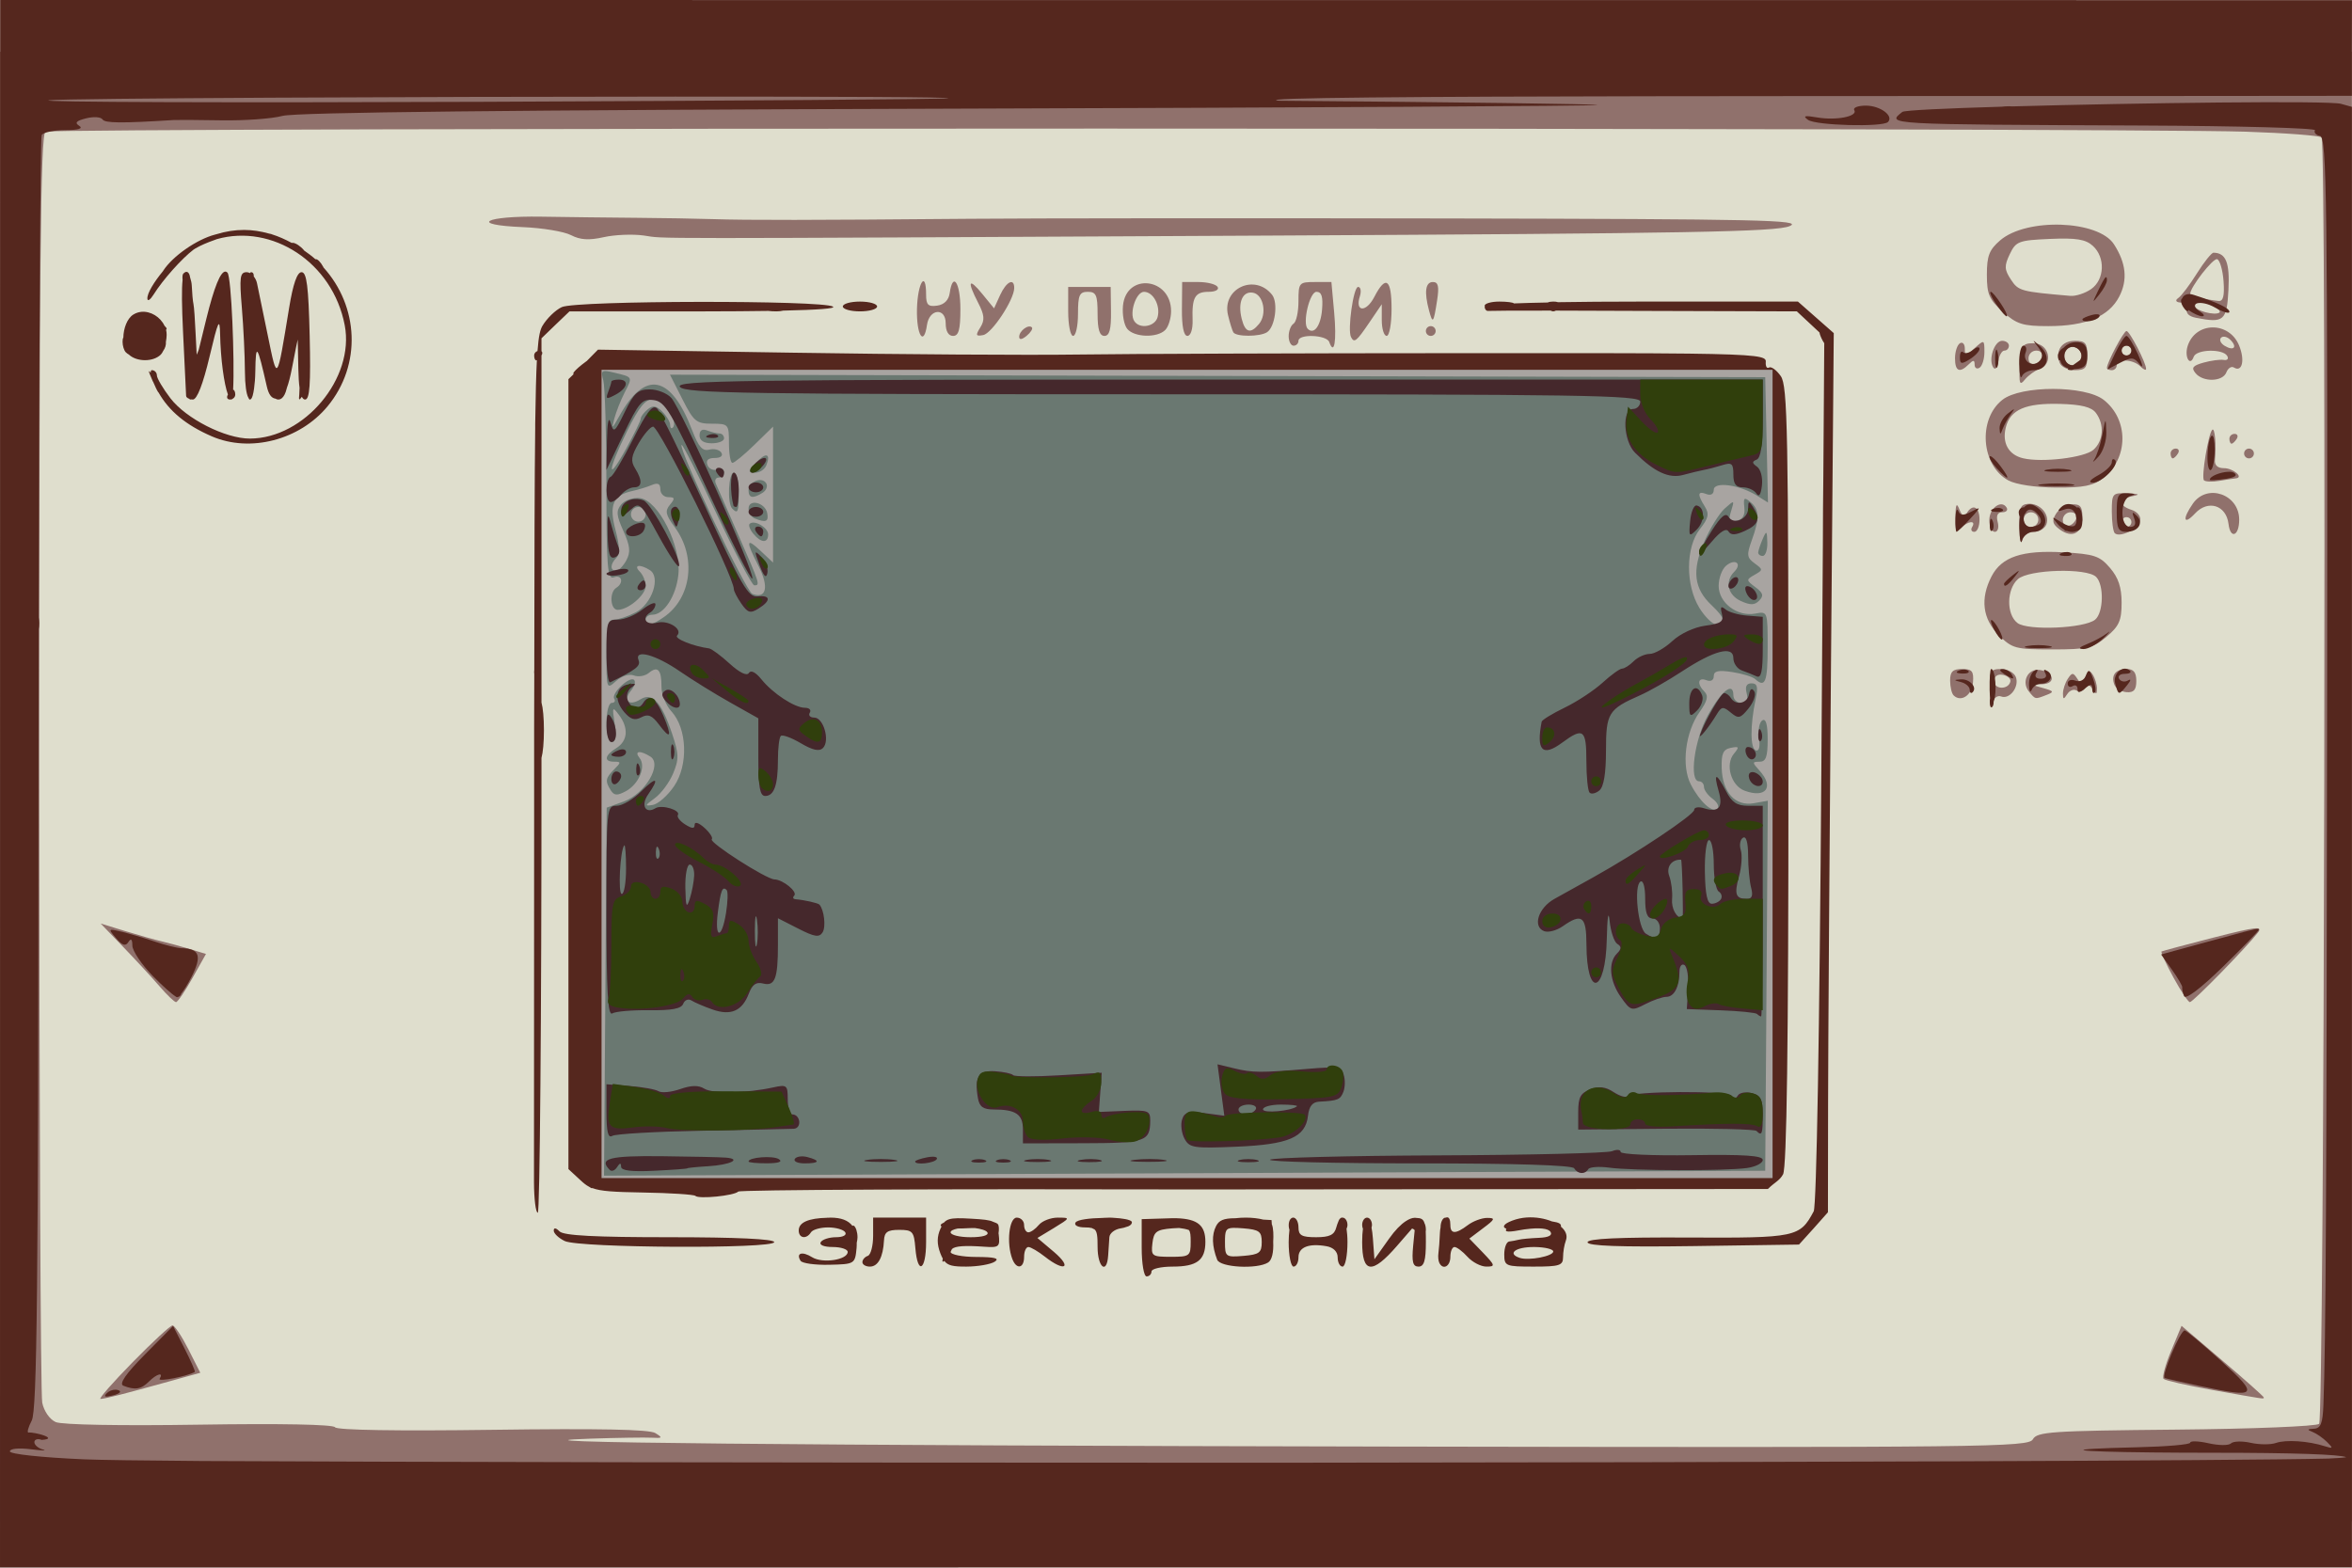 <?xml version="1.0" encoding="UTF-8" standalone="no"?>
<!-- Created with Inkscape (http://www.inkscape.org/) -->

<svg
   xmlns:dc="http://purl.org/dc/elements/1.1/"
   xmlns:cc="http://creativecommons.org/ns#"
   xmlns:rdf="http://www.w3.org/1999/02/22-rdf-syntax-ns#"
   xmlns:svg="http://www.w3.org/2000/svg"
   xmlns="http://www.w3.org/2000/svg"
   xmlns:sodipodi="http://sodipodi.sourceforge.net/DTD/sodipodi-0.dtd"
   xmlns:inkscape="http://www.inkscape.org/namespaces/inkscape"
   width="960.075"
   height="640.002"
   id="svg3287"
   version="1.1"
   inkscape:version="0.48.4 r9939"
   sodipodi:docname="background.svg">
  <defs
     id="defs3289" />
  <sodipodi:namedview
     id="base"
     pagecolor="#ffffff"
     bordercolor="#666666"
     borderopacity="1.0"
     inkscape:pageopacity="0.0"
     inkscape:pageshadow="2"
     inkscape:zoom="0.77493925"
     inkscape:cx="450.58776"
     inkscape:cy="109.32109"
     inkscape:document-units="px"
     inkscape:current-layer="layer1"
     showgrid="false"
     fit-margin-top="0"
     fit-margin-left="0"
     fit-margin-right="0"
     fit-margin-bottom="0"
     inkscape:window-width="1280"
     inkscape:window-height="1000"
     inkscape:window-x="0"
     inkscape:window-y="24"
     inkscape:window-maximized="1"
     showguides="true"
     inkscape:guide-bbox="true">
    <sodipodi:guide
       orientation="1,0"
       position="362.419,393.443"
       id="guide3026" />
    <sodipodi:guide
       orientation="0,1"
       position="367.634,394.989"
       id="guide3028" />
    <sodipodi:guide
       orientation="0,1"
       position="362.419,404.845"
       id="guide2993" />
  </sodipodi:namedview>
  <g
     inkscape:label="Layer 1"
     inkscape:groupmode="layer"
     id="layer1"
     transform="translate(40.045,-133.798)">
    <g
       id="g3394"
       transform="matrix(2,0,0,2,-440.014,-472.638)">
      <path
         style="fill:#dfdecd"
         d="m 200,463.791 0,-150 240,0 240,0 0,150 0,150 -240,0 -240,0 0,-150 z"
         id="path3404"
         inkscape:connector-curvature="0" />
      <path
         style="fill:#90716c"
         d="m 200,463.791 0,-150 240,0 240,0 0,150 0,150 -240,0 -240,0 z m 5.089,136.578 c -3.385,8.952 -1.693,4.476 0,0 z m 409.795,-3.335 c 0.865,-1.545 3.741,-1.739 29.235,-1.976 15.552,-0.145 28.69,-0.676 29.195,-1.181 1.066,-1.066 1.561,-261.536 0.499,-262.603 -0.378,-0.379 -7.353,-0.908 -15.5,-1.175 -25.81,-0.846 -447.757,-0.845 -449.063,8.2e-4 -0.989,0.64 -1.25,27.47 -1.25,128.625 0,70.299 0.271,129.171 0.602,130.827 0.346,1.728 1.518,3.417 2.75,3.964 1.269,0.563 13.255,0.78 29.288,0.531 16.588,-0.258 27.369,-0.052 27.728,0.53 0.362,0.585 12.729,0.786 32.088,0.521 21.705,-0.297 32.05,-0.093 33.272,0.659 1.563,0.962 1.477,1.074 -0.728,0.952 -1.375,-0.076 -7,0.011 -12.5,0.193 -22.959,0.762 42.031,1.402 164.212,1.618 121.107,0.214 129.273,0.121 130.171,-1.485 z M 227.066,581.291 c 4.043,-4.125 7.699,-7.5 8.126,-7.5 0.426,0 1.876,2.174 3.223,4.831 l 2.448,4.831 -6.181,1.718 c -9.452,2.628 -13.338,3.619 -14.19,3.619 -0.427,0 2.531,-3.375 6.574,-7.5 z m 424.255,5.633 c -5.048,-0.898 -9.44,-1.9 -9.76,-2.226 -0.32,-0.326 0.376,-2.896 1.546,-5.711 l 2.127,-5.118 8.383,7.138 c 4.611,3.926 8.383,7.283 8.383,7.461 0,0.382 0.788,0.496 -10.679,-1.544 z m -418.793,-82.383 c -1.541,-1.788 -4.871,-5.398 -7.4,-8.023 l -4.598,-4.773 4.985,1.534 c 2.742,0.844 6.11,1.794 7.485,2.113 1.375,0.318 3.968,1.025 5.762,1.571 l 3.262,0.992 -2.762,4.918 c -1.519,2.705 -3.025,4.918 -3.347,4.919 -0.322,5.6e-4 -1.846,-1.461 -3.387,-3.249 z m 411.031,-1.818 c -1.517,-2.787 -2.601,-5.16 -2.409,-5.273 0.192,-0.113 4.983,-1.392 10.648,-2.843 8.714,-2.232 10.099,-2.383 9,-0.979 -2.479,3.167 -13.238,14.163 -13.857,14.163 -0.343,0 -1.864,-2.28 -3.381,-5.068 z m -37.444,-58.682 c -0.105,-3.848 0.11,-4.25 2.277,-4.25 1.316,0 2.674,0.732 3.017,1.627 0.763,1.987 -1.251,4.648 -3.008,3.974 -0.702,-0.27 -1.478,0.272 -1.724,1.204 -0.246,0.932 -0.499,-0.218 -0.563,-2.555 z m 4.187,-1.736 c 0.108,-0.542 -0.59,-1.138 -1.553,-1.323 -1.095,-0.211 -1.75,0.28 -1.75,1.31 0,1.74 2.955,1.752 3.303,0.014 z m -11.602,2.854 c -0.386,-0.386 -0.701,-1.751 -0.701,-3.035 0,-1.807 0.55,-2.333 2.44,-2.333 2.044,0 2.406,0.444 2.229,2.74 -0.202,2.625 -2.47,4.126 -3.968,2.628 z m 15.404,-0.741 c -1.642,-1.978 -0.249,-4.791 2.194,-4.43 2.94,0.436 3.372,2.781 0.534,2.903 -2.312,0.099 -2.31,0.106 0.167,0.796 2.198,0.612 2.278,0.782 0.668,1.4 -2.362,0.908 -2.234,0.932 -3.563,-0.669 z m 6.925,0.373 c 0,-0.825 0.443,-2.175 0.985,-3 0.865,-1.317 1.1,-1.321 1.931,-0.028 0.805,1.253 1.049,1.203 1.639,-0.334 0.545,-1.42 0.873,-1.521 1.538,-0.472 0.465,0.734 0.846,2.009 0.846,2.834 0,1.222 -0.159,1.249 -0.86,0.143 -0.609,-0.961 -1.062,-1.029 -1.554,-0.234 -0.382,0.618 -1.163,0.833 -1.737,0.479 -0.573,-0.354 -1.435,-0.024 -1.916,0.734 -0.722,1.139 -0.873,1.118 -0.873,-0.122 z m 10.492,-1.801 c -0.743,-1.936 0.258,-3.199 2.536,-3.199 1.391,0 1.941,0.691 1.941,2.438 0,1.811 -0.508,2.4 -1.974,2.289 -1.086,-0.082 -2.212,-0.769 -2.503,-1.528 z m -23.6,-10.122 c -3.307,-3.307 -3.816,-7.45 -1.47,-11.986 2.065,-3.994 6.231,-5.391 14.65,-4.916 6.304,0.356 7.417,0.727 9.518,3.17 1.718,1.998 2.379,3.976 2.379,7.122 0,3.636 -0.508,4.783 -3.077,6.944 -2.749,2.313 -3.929,2.589 -11.077,2.589 -7.509,0 -8.18,-0.179 -10.923,-2.923 z m 19.673,-3.156 c 1.717,-1.425 1.85,-7.075 0.204,-8.721 -1.884,-1.884 -13.76,-1.546 -15.971,0.455 -2.326,2.105 -2.371,7.213 -0.079,8.954 2.104,1.598 13.697,1.095 15.846,-0.688 z m -15.48,-18.958 c -0.098,-3.812 0.193,-4.56 1.817,-4.683 2.4,-0.181 4.486,2.185 3.71,4.207 -0.319,0.832 -1.462,1.513 -2.539,1.513 -1.077,0 -2.164,0.787 -2.415,1.75 -0.252,0.963 -0.51,-0.292 -0.573,-2.787 z m 3.884,-1.463 c 0,-0.825 -0.675,-1.5 -1.5,-1.5 -0.825,0 -1.5,0.675 -1.5,1.5 0,0.825 0.675,1.5 1.5,1.5 0.825,0 1.5,-0.675 1.5,-1.5 z m 4.347,1.99 c -1.47,-1.092 -1.621,-1.742 -0.739,-3.181 0.61,-0.995 2.072,-1.86 3.25,-1.922 1.698,-0.09 2.142,0.457 2.142,2.643 0,3.272 -2.081,4.372 -4.653,2.46 z m 3.424,-2.302 c 0.218,-0.653 -0.317,-1.188 -1.188,-1.188 -0.871,0 -1.583,0.713 -1.583,1.583 0,1.766 2.153,1.458 2.771,-0.396 z m 7.827,3.077 c -0.329,-0.329 -0.598,-2.323 -0.598,-4.431 0,-3.686 0.125,-3.828 3.25,-3.697 2.35,0.099 2.627,0.256 1,0.57 -2.811,0.541 -2.908,1.951 -0.193,2.812 1.144,0.363 1.921,1.342 1.75,2.205 -0.327,1.652 -4.206,3.545 -5.209,2.542 z m 3.402,-2.265 c 0,-0.55 -0.45,-1 -1,-1 -0.55,0 -1,0.45 -1,1 0,0.55 0.45,1 1,1 0.55,0 1,-0.45 1,-1 z m 19.818,0.375 c -0.457,-3.819 -4.167,-4.99 -6.811,-2.152 -2.372,2.547 -2.679,1.182 -0.45,-2.001 2.921,-4.171 9.443,-1.899 9.443,3.29 0,3.354 -1.799,4.065 -2.182,0.862 z m -55.748,-1.425 c 0.054,-2.638 0.248,-2.995 0.827,-1.516 0.521,1.329 0.986,1.564 1.489,0.75 1.239,-2.005 2.613,-1.313 2.613,1.316 0,1.375 -0.477,2.5 -1.059,2.5 -0.582,0 -0.781,-0.45 -0.441,-1 0.865,-1.4 -0.849,-1.251 -2.3,0.2 -0.933,0.933 -1.184,0.433 -1.13,-2.25 z m 6.93,0.657 c 0,-2.464 2.476,-4.264 3.527,-2.563 0.325,0.526 -0.068,0.956 -0.874,0.956 -0.973,0 -1.29,0.672 -0.942,2 0.292,1.118 0.031,2 -0.594,2 -0.614,0 -1.117,-1.077 -1.117,-2.393 z m 3.888,-8.107 c -5.575,-3.03 -6.273,-12.479 -1.216,-16.457 3.781,-2.974 16.891,-2.961 20.681,0.02 5.117,4.025 5.074,11.883 -0.088,15.943 -2.008,1.579 -4.015,1.986 -9.65,1.954 -4.178,-0.024 -8.193,-0.626 -9.727,-1.46 z m 17.362,-6.254 c 2.049,-1.822 2.271,-5.169 0.5,-7.532 -0.896,-1.196 -2.962,-1.715 -7.297,-1.835 -7.06,-0.195 -10.172,1.153 -11.088,4.804 -0.797,3.175 0.554,5.588 3.524,6.294 3.878,0.922 12.555,-0.124 14.362,-1.731 z m 22.562,6.232 c -0.587,-0.587 0.871,-9.496 1.689,-10.313 0.525,-0.525 0.854,3.109 0.551,6.084 -0.116,1.144 0.516,1.75 1.826,1.75 1.904,0 4.133,1.909 2.431,2.082 -0.445,0.045 -1.967,0.275 -3.382,0.51 -1.415,0.236 -2.817,0.184 -3.115,-0.114 z m -6.812,-5.479 c 0,-0.55 0.477,-1 1.059,-1 0.582,0 0.781,0.45 0.441,1 -0.34,0.55 -0.816,1 -1.059,1 -0.243,0 -0.441,-0.45 -0.441,-1 z m 15,0 c 0,-0.55 0.45,-1 1,-1 0.55,0 1,0.45 1,1 0,0.55 -0.45,1 -1,1 -0.55,0 -1,-0.45 -1,-1 z m -3,-3 c 0,-0.55 0.477,-1 1.059,-1 0.582,0 0.781,0.45 0.441,1 -0.34,0.55 -0.816,1 -1.059,1 -0.243,0 -0.441,-0.45 -0.441,-1 z m -42.76,-15 c 0.235,-4.064 0.503,-4.5 2.76,-4.5 3.137,0 4.184,4.117 1.32,5.192 -1.001,0.376 -2.387,1.386 -3.08,2.246 -1.052,1.304 -1.217,0.818 -1,-2.938 z m 4.531,-1.812 c 0.218,-0.653 -0.317,-1.188 -1.188,-1.188 -0.871,0 -1.583,0.713 -1.583,1.583 0,1.766 2.153,1.458 2.771,-0.396 z m 31.325,3.428 c -0.92,-1.108 -0.594,-1.54 1.628,-2.163 1.527,-0.428 3.385,-0.675 4.127,-0.548 0.743,0.126 1.054,-0.25 0.691,-0.837 -0.917,-1.484 -6.277,-1.341 -6.821,0.183 -0.756,2.116 -1.945,0.035 -1.244,-2.176 1.587,-5.001 8.443,-5.097 10.493,-0.147 1.246,3.007 0.652,5.575 -1.046,4.526 -0.516,-0.319 -1.208,0.124 -1.538,0.984 -0.743,1.935 -4.738,2.049 -6.29,0.179 z m 7.104,-6.815 c -0.642,-0.642 -1.499,-0.835 -1.904,-0.429 -0.406,0.406 -0.089,1.139 0.704,1.629 1.868,1.154 2.711,0.311 1.2,-1.2 z m -56.2,3.759 c 0,-1.343 0.45,-2.719 1,-3.059 0.55,-0.34 1,0.153 1,1.096 0,1.587 0.149,1.58 2,-0.096 1.951,-1.766 2,-1.747 2,0.786 0,1.428 -0.45,2.874 -1,3.214 -0.55,0.34 -1,0.051 -1,-0.641 0,-0.979 -0.267,-0.992 -1.2,-0.059 -1.853,1.853 -2.8,1.434 -2.8,-1.241 z m 7.797,1.865 c -1.046,-1.608 0.234,-5.424 1.82,-5.424 0.761,0 1.383,0.45 1.383,1 0,0.55 -0.419,1 -0.93,1 -0.512,0 -1.075,1.012 -1.251,2.25 -0.183,1.287 -0.621,1.789 -1.021,1.174 z m 13.565,-0.924 c -0.957,-2.495 0.427,-4.5 3.107,-4.5 2.146,0 2.531,0.457 2.531,3 0,2.543 -0.385,3 -2.531,3 -1.392,0 -2.79,-0.675 -3.107,-1.5 z m 4.192,-0.587 c 1.031,-1.667 -1.287,-3.58 -2.667,-2.2 -1.154,1.154 -0.432,3.287 1.113,3.287 0.485,0 1.184,-0.489 1.554,-1.087 z m 5.446,1.621 c 0,-1.084 3.424,-7.534 4,-7.534 0.636,0 4,6.503 4,7.734 0,0.366 -0.54,0.126 -1.2,-0.534 -1.453,-1.453 -4.8,-1.593 -4.8,-0.2 0,0.55 -0.45,1 -1,1 -0.55,0 -1,-0.21 -1,-0.466 z m 5,-3.534 c 0,-0.55 -0.45,-1 -1,-1 -0.55,0 -1,0.45 -1,1 0,0.55 0.45,1 1,1 0.55,0 1,-0.45 1,-1 z m -172,-2.941 c 0,-1.068 0.45,-2.219 1,-2.559 0.55,-0.34 1,-2.391 1,-4.559 0,-3.806 0.115,-3.941 3.361,-3.941 l 3.361,0 0.566,6.24 c 0.528,5.821 0.015,8.876 -1.008,6.01 -0.528,-1.477 -6.28,-1.706 -6.28,-0.25 0,0.55 -0.45,1 -1,1 -0.55,0 -1,-0.873 -1,-1.941 z m 6.81,-5.386 c 0.227,-2.685 -0.08,-3.673 -1.141,-3.673 -1.391,0 -2.91,6.426 -1.785,7.551 1.269,1.269 2.645,-0.554 2.926,-3.879 z m -61.81,5.509 c 0,-1.209 1.897,-2.618 2.591,-1.924 0.252,0.252 -0.228,1.027 -1.067,1.723 -0.95,0.789 -1.524,0.865 -1.524,0.202 z m 67.728,0.069 c -0.753,-1.448 0.484,-10.25 1.44,-10.25 0.532,0 0.693,0.862 0.359,1.916 -1.029,3.241 1.293,3.333 2.956,0.117 2.337,-4.519 3.517,-3.691 3.517,2.467 0,3.025 -0.45,5.5 -1,5.5 -0.55,0 -1,-1.454 -1,-3.232 l 0,-3.232 -2.536,3.732 c -2.635,3.878 -3.084,4.236 -3.736,2.982 z m -88.592,-5.75 c 0.123,-5.342 1.864,-8.079 1.864,-2.93 0,2.093 0.418,2.51 2.25,2.25 1.446,-0.205 2.364,-1.124 2.57,-2.57 0.631,-4.445 2.18,-2.136 2.18,3.25 0,4.222 -0.348,5.5 -1.5,5.5 -0.945,0 -1.5,-0.953 -1.5,-2.573 0,-3.282 -3.345,-2.99 -3.82,0.334 -0.643,4.51 -2.167,2.08 -2.044,-3.26 z m 12.925,3.773 c 0.944,-1.511 0.854,-2.536 -0.438,-5.036 -2.307,-4.462 -1.948,-5.224 0.849,-1.801 l 2.4,2.937 1.224,-2.687 c 1.272,-2.792 2.915,-3.609 2.887,-1.437 -0.032,2.392 -4.549,9.235 -6.322,9.577 -1.519,0.293 -1.609,0.062 -0.6,-1.553 z m 17.939,-3.273 0,-5 4.335,0 4.335,0 0.065,5 c 0.047,3.65 -0.313,5 -1.335,5 -0.993,0 -1.4,-1.309 -1.4,-4.5 0,-3.833 -0.296,-4.5 -2,-4.5 -1.704,0 -2,0.667 -2,4.5 0,2.475 -0.45,4.5 -1,4.5 -0.55,0 -1,-2.25 -1,-5 z m 12.054,3.565 c -0.655,-0.789 -1.047,-2.918 -0.872,-4.732 0.654,-6.78 9.818,-5.733 9.818,1.122 0,1.455 -0.54,3.185 -1.2,3.845 -1.65,1.65 -6.299,1.509 -7.746,-0.235 z m 6.198,-2.423 c 0.612,-2.342 -0.903,-5.142 -2.783,-5.142 -1.586,0 -3.031,4.283 -2.004,5.943 1.071,1.733 4.265,1.199 4.788,-0.801 z m 4.961,-1.642 0.049,-5.5 3.309,0 c 1.82,0 3.588,0.45 3.927,1 0.348,0.563 -0.454,1 -1.834,1 -2.787,0 -3.429,1.127 -3.274,5.75 0.062,1.873 -0.386,3.25 -1.059,3.25 -0.755,-4e-5 -1.15,-1.945 -1.118,-5.5 z m 10.484,4.75 c -0.231,-0.412 -0.715,-1.981 -1.074,-3.485 -1.3,-5.439 5.483,-8.581 8.988,-4.163 1.276,1.608 0.623,6.543 -1.01,7.633 -1.445,0.964 -6.365,0.975 -6.904,0.015 z m 5.257,-1.695 c 1.663,-2.003 0.912,-5.965 -1.207,-6.369 -2.14,-0.408 -3.179,1.956 -2.336,5.316 0.711,2.832 1.798,3.155 3.543,1.053 z m 34.046,1.445 c 0,-0.55 0.45,-1 1,-1 0.55,0 1,0.45 1,1 0,0.55 -0.45,1 -1,1 -0.55,0 -1,-0.45 -1,-1 z m 117.766,-3.918 c -2.805,-2.506 -3.266,-3.577 -3.266,-7.587 0,-3.839 0.483,-5.084 2.717,-7.006 5.392,-4.638 20.027,-4.134 23.218,0.8 2.49,3.85 2.837,7.284 1.08,10.682 -2.107,4.074 -6.798,6.029 -14.467,6.029 -5.234,0 -6.441,-0.379 -9.282,-2.918 z m 18.012,-4.639 c 2.767,-1.938 2.942,-6.483 0.34,-8.837 -1.47,-1.33 -3.385,-1.638 -8.741,-1.405 -6.4,0.278 -6.948,0.486 -8.198,3.102 -1.148,2.403 -1.116,3.144 0.225,5.192 1.527,2.33 1.99,2.457 12.123,3.33 1.115,0.096 3.028,-0.526 4.25,-1.382 z m -135.137,4.346 c -1.007,-3.76 -0.728,-5.79 0.796,-5.79 1.097,0 1.3,0.888 0.858,3.75 -0.722,4.676 -0.892,4.887 -1.655,2.04 z m 156.533,1.512 c -1.494,-0.296 -2.133,-0.965 -1.786,-1.869 0.297,-0.775 0.219,-1.361 -0.174,-1.302 -1.783,0.266 -2.64,-0.21 -1.613,-0.896 0.605,-0.404 2.298,-2.647 3.763,-4.985 1.464,-2.337 2.994,-4.243 3.399,-4.235 2.541,0.053 3.329,2.014 3.042,7.577 -0.326,6.319 -0.929,6.838 -6.631,5.709 z m 3.797,-2.341 c -1.902,-1.203 -3.971,-1.218 -3.971,-0.03 0,0.915 4.05,1.978 4.971,1.305 0.259,-0.189 -0.191,-0.763 -1,-1.274 z m 1.836,-5.133 c -0.169,-2.295 -0.757,-4.314 -1.308,-4.487 -0.844,-0.265 -5.5,5.725 -5.5,7.075 0,0.419 2.917,1.146 5.808,1.447 0.932,0.097 1.219,-1.061 1,-4.036 z m -337.288,-9.402 c -1.42,-0.737 -5.83,-1.471 -9.8,-1.632 -11.216,-0.455 -7.91,-2.32 3.781,-2.133 5.5,0.088 14.275,0.192 19.5,0.232 5.225,0.039 12.2,0.16 15.5,0.268 7.003,0.23 20.001,0.213 52.5,-0.07 12.925,-0.112 56.575,-0.142 97,-0.066 64.337,0.121 73.096,0.315 70.263,1.555 -2.697,1.18 -20.465,1.504 -106.5,1.941 -131.573,0.668 -122.588,0.669 -127.362,-0.012 -2.255,-0.322 -5.945,-0.171 -8.2,0.336 -3,0.674 -4.792,0.562 -6.681,-0.418 z"
         id="path3400"
         inkscape:connector-curvature="0"
         sodipodi:nodetypes="cccccccccccccssssssssscsccsscsssscsssscscssssscssscsssscssssssssssssssssssssscssssssssssscsscssscssssssssccssccsssssssssssssscssssssssssssssssssssssscscssssssssssccsssscssssssscssscssssssssssssssssssssssssssssccssssscsscssssssssssssssssssssssssssssssssssssssssscsssssssssssssssssssscsssssssssssssscscsssccccsssssssssssssscccssssccssssssssssssssssssssssssssssssssssccsscsccssccssscccsscsssssssc" />
      <path
         style="fill:#55271e;fill-opacity:1"
         d="m 200.016,303.218 -0.031,320.001 480.025,-0.02 c -0.005,-99.463 -0.009,-198.928 -0.009,-298.168 l -2.25,-0.625 c -2.492,-0.679 -41.371,-0.192 -67.062,0.531 -0.231,-0.011 -0.451,-0.031 -0.688,-0.031 -0.528,0 -1.026,0.041 -1.5,0.094 -11.26,0.334 -19.825,0.727 -20.25,1.062 -3.271,2.583 -3.753,2.547 49,2.781 19.66,0.087 35.498,0.517 35.219,0.969 -0.279,0.452 0.187,0.977 1.031,1.156 1.37,0.291 1.543,12.474 1.438,113.312 -0.109,103.783 -0.26,132.761 -0.75,145.75 -0.142,3.754 -0.554,4.781 -1.938,4.844 -1.379,0.062 -1.449,0.198 -0.281,0.656 0.815,0.32 2.16,1.253 2.969,2.062 1.295,1.295 1.23,1.393 -0.5,0.844 -3.352,-1.064 -7.894,-1.373 -9.938,-0.656 -1.075,0.377 -3.399,0.365 -5.156,-0.031 -1.757,-0.396 -3.576,-0.33 -4.031,0.125 -0.455,0.456 -2.5,0.434 -4.562,-0.031 -2.062,-0.465 -3.75,-0.515 -3.75,-0.125 0,0.39 -4.816,0.799 -10.719,0.938 -16.782,0.393 -13.516,0.895 3.125,1.062 3.605,0.036 7.62,0.062 12.438,0.062 16.26,0 25.778,0.344 27,0.906 -0.496,0.106 -1.77,0.193 -3.656,0.281 -19.184,0.454 -112.756,0.76 -210.531,0.844 -2.383,0.002 -4.582,-0.002 -6.969,0 -4.89,2.3e-4 -7.497,1.6e-4 -12.594,0 -87.348,-0.003 -162.226,-0.143 -203.875,-0.344 -12.326,-0.09 -21.142,-0.217 -24.062,-0.344 C 208.462,600.749 202,600.057 202,599.5 c 0,-0.561 1.798,-0.747 4.25,-0.438 2.337,0.295 3.462,0.328 2.5,0.062 -0.963,-0.265 -1.75,-0.931 -1.75,-1.5 0,-0.569 0.675,-0.785 1.5,-0.469 3.699,-0.243 -1.53,-1.644 -2.688,-1.5 -0.373,0.052 -0.072,-1.065 0.656,-2.469 1.078,-2.078 1.336,-26.588 1.375,-131.969 0.004,-10.45 0.016,-19.795 0.031,-29.562 0.082,-0.313 0.125,-0.721 0.125,-1.25 0,-0.392 -0.06,-0.785 -0.125,-1.156 0.09,-55.58 0.341,-98.008 0.625,-98.469 0.338,-0.547 2.507,-0.992 4.812,-1 2.7,-0.01 3.71,-0.326 2.844,-0.875 -0.986,-0.625 -0.609,-1.025 1.406,-1.531 1.513,-0.38 3.017,-0.289 3.344,0.219 0.495,0.767 3.741,0.81 14.594,0.125 0.55,-0.035 4.865,-0.022 9.594,0.062 4.729,0.085 10.381,-0.319 12.562,-0.906 2.681,-0.722 46.708,-1.203 135.906,-1.469 72.565,-0.216 132.162,-0.553 132.438,-0.75 0.275,-0.197 -28.975,-0.588 -65,-0.875 -11.14,-1.249 140.952,-0.863 219,-1 l 0,-0.5 0,-4 0,-0.25 0.022,-14.79 z m 137.703,19.72 c 31.648,-0.008 56.513,0.091 55.781,0.344 -0.55,0.19 -43.3,0.51 -95,0.719 -51.7,0.209 -91.525,0.068 -88.5,-0.312 3.38,-0.426 74.973,-0.736 127.719,-0.75 z m 243.094,1.844 c -1.615,0 -2.679,0.415 -2.375,0.906 0.8,1.294 -3.694,2.174 -7.594,1.5 -2.538,-0.439 -2.981,-0.31 -1.844,0.5 1.621,1.155 15.231,1.519 16.312,0.438 1.247,-1.247 -1.57,-3.344 -4.5,-3.344 z m -331,25.375 c -1.885,-0.006 -3.785,0.295 -5.656,0.875 -0.113,0.035 -0.231,0.057 -0.344,0.094 -3.618,0.953 -8.565,4.336 -10.531,7.375 -0.012,0.019 -0.019,0.043 -0.031,0.062 -1.837,2.225 -3.247,4.518 -3.188,5.625 0.032,0.606 0.595,0.235 1.25,-0.812 1.944,-3.107 5.798,-7.395 8.156,-9.188 0.159,-0.121 0.293,-0.184 0.438,-0.281 1.112,-0.637 2.315,-1.142 3.844,-1.688 0.195,-0.07 0.327,-0.121 0.5,-0.188 11.225,-3.16 23.63,4.68 26.094,17.594 2.059,10.792 -8.225,23.086 -19.344,23.125 -5.022,0.018 -13.061,-4.069 -16.25,-8.25 -1.506,-1.974 -2.75,-4.07 -2.75,-4.656 0,-0.587 -0.47,-1.062 -1.031,-1.062 -0.181,0 -0.235,0.21 -0.219,0.531 -0.212,-0.248 -0.35,-0.372 -0.375,-0.312 -0.045,0.108 0.236,0.756 0.781,2.031 0.029,0.067 0.066,0.092 0.094,0.156 0.404,0.93 0.729,1.645 1,2.062 0.029,0.044 0.067,0.055 0.094,0.094 2.134,3.78 5.584,6.653 10.844,8.938 7.838,3.404 17.963,0.768 23.656,-6.125 7.018,-8.497 6.322,-20.447 -0.844,-28.344 -0.017,-0.032 -0.014,-0.061 -0.031,-0.094 -0.537,-1.004 -1.203,-1.654 -1.562,-1.594 -0.015,0.003 -0.018,0.027 -0.031,0.031 -0.721,-0.648 -1.521,-1.243 -2.344,-1.812 -0.017,-0.012 -0.014,-0.051 -0.031,-0.062 -0.685,-0.825 -1.725,-1.5 -2.312,-1.5 -0.062,0 -0.116,0.017 -0.156,0.031 -1.347,-0.731 -2.677,-1.322 -4.031,-1.75 -0.124,-0.062 -0.269,-0.103 -0.438,-0.125 -0.055,-0.007 -0.098,-0.029 -0.156,-0.031 -1.698,-0.481 -3.395,-0.745 -5.094,-0.75 z m -3.812,8.5 c -1.017,-0.031 -2.309,3.152 -3.906,9.656 l -1.531,6.25 c -0.167,0.426 -0.298,0.809 -0.438,1.062 l -0.219,-4.344 c -0.124,-2.75 -0.31,-5.45 -0.438,-6 -0.128,-0.55 -0.28,-2.237 -0.344,-3.75 -0.023,-0.555 -0.146,-1.036 -0.281,-1.469 -0.004,-0.034 -0.027,-0.061 -0.031,-0.094 -0.116,-0.818 -0.408,-1.315 -0.844,-1.25 -0.167,0.025 -0.368,0.149 -0.562,0.344 -0.18,0.18 -0.223,0.672 -0.156,1.281 0.001,0.01 -10e-4,0.022 0,0.031 -0.2,1.8 -0.17,5.211 0.094,10.656 0.326,6.737 0.608,12.588 0.625,13 0.011,0.257 0.265,0.458 0.625,0.594 0.012,0.005 0.019,0.027 0.031,0.031 0.073,0.074 0.161,0.125 0.25,0.125 0.036,0 0.086,-0.016 0.125,-0.031 0.111,0.017 0.225,0.031 0.344,0.031 0.86,0 2.075,-3.136 3.406,-8.75 1.753,-7.388 2.085,-8.096 2.156,-4.625 0.106,5.158 0.81,10.222 1.594,12.344 -0.005,0.007 0.005,0.024 0,0.031 -0.34,0.55 -0.145,1 0.438,1 0.066,0 0.124,-0.02 0.188,-0.031 0.043,0.021 0.083,0.031 0.125,0.031 0.034,0 0.065,-0.034 0.094,-0.094 0.381,-0.152 0.656,-0.494 0.656,-0.906 0,-0.55 -0.195,-1 -0.438,-1 0.327,-5.902 -0.344,-23.094 -1.156,-23.906 -0.135,-0.135 -0.261,-0.214 -0.406,-0.219 z m 4.344,0.125 c -1.39,0 -1.52,0.999 -1,7.25 0.332,3.987 0.61,9.838 0.625,13 0.014,2.814 0.3,4.578 0.656,5.281 0.008,0.015 0.024,0.017 0.031,0.031 0.097,0.255 0.193,0.438 0.312,0.438 0.316,0 0.558,-0.497 0.719,-1.375 0.009,-0.048 0.023,-0.106 0.031,-0.156 0.036,-0.169 0.061,-0.363 0.094,-0.562 0.007,-0.066 0.025,-0.15 0.031,-0.219 0.127,-0.879 0.228,-2.031 0.25,-3.438 0.093,-5.93 0.388,-5.55 2.344,3.062 0.361,1.588 0.919,2.386 1.75,2.5 0.887,0.546 1.849,-0.07 2.312,-2.062 0.006,-0.025 0.025,-0.099 0.031,-0.125 0.375,-0.995 0.721,-2.342 1.062,-4.125 l 0.812,-4.156 0.344,-1.594 0.125,6 c 0.033,1.599 0.115,2.901 0.25,3.875 -0.009,0.606 -0.035,1.115 -0.062,1.375 -0.122,1.138 -0.042,1.243 0.531,0.438 0.183,0.367 0.4,0.562 0.656,0.562 0.951,10e-4 1.17,-3.102 0.938,-13 -0.238,-10.117 -0.603,-13 -1.656,-13 -0.905,0 -1.736,2.406 -2.531,7.25 -2.531,15.411 -2.396,15.22 -4.344,5.75 -0.962,-4.675 -1.959,-9.512 -2.219,-10.75 -0.11,-0.525 -0.357,-0.991 -0.656,-1.375 0.001,-0.012 -8.7e-4,-0.019 0,-0.031 0.036,-0.496 -0.159,-0.844 -0.562,-0.844 -0.071,0 -0.152,0.055 -0.219,0.188 -0.217,-0.114 -0.435,-0.188 -0.656,-0.188 z m 379.438,1.031 c -0.263,0.125 -0.776,1.056 -1.688,2.969 -1.123,2.357 -1.123,2.393 0.344,0.562 0.855,-1.068 1.562,-2.37 1.562,-2.906 0,-0.476 -0.061,-0.7 -0.219,-0.625 z m -23.469,2.969 c -0.49,0 0.47,1.812 1.969,3.75 1.722,2.226 1.811,1.323 0.125,-1.25 -0.901,-1.375 -1.85,-2.5 -2.094,-2.5 z m 40.625,0.469 c -0.822,-0.039 -1.388,0.336 -1.562,0.875 -0.039,0.01 -0.061,0.03 -0.094,0.062 -0.262,0.262 -0.175,0.945 0.188,1.531 0.653,1.057 1.111,1.263 1.156,0.781 1,0.712 2.247,1.289 2.812,1.281 0.582,-0.008 0.403,-0.426 -0.406,-0.938 -2.756,-1.743 0.084,-2.535 3.031,-0.844 1.614,0.927 2.938,1.333 2.938,0.875 0,-0.75 -2.41,-1.898 -7.219,-3.438 -0.311,-0.1 -0.584,-0.175 -0.844,-0.188 z M 375.5,364.781 c -1.925,0 -3.5,0.45 -3.5,1 0,0.55 1.575,1 3.5,1 1.925,0 3.5,-0.45 3.5,-1 0,-0.55 -1.575,-1 -3.5,-1 z m 130.5,0 c -1.65,0 -3,0.389 -3,0.844 0,0.047 0.035,0.084 0.062,0.125 -0.017,0.017 -0.062,0.013 -0.062,0.031 0,0.55 0.338,0.971 0.75,0.906 0.235,-0.037 5.523,-0.068 12.719,-0.062 0.181,0.085 0.372,0.156 0.531,0.156 0.159,0 0.35,-0.072 0.531,-0.156 5.293,0.005 11.099,0.036 18.062,0.062 l 31.125,0.094 2.781,2.594 1.844,1.719 c 0.039,0.35 0.267,0.96 0.656,1.688 0.095,0.178 0.214,0.335 0.312,0.5 l -0.188,27.031 c -0.05,4.14 -0.087,8.839 -0.094,14.031 l -0.312,46 c -0.364,53.503 -0.979,89.067 -1.562,90.156 -2.826,5.281 -3.529,5.45 -25.562,5.344 C 530.41,555.775 524,556.066 524,556.812 c 0,0.754 6.572,0.994 21.594,0.781 l 21.562,-0.312 L 570.125,554 l 2.938,-3.312 0.031,-22.188 c 0.019,-12.209 0.29,-52.602 0.594,-89.75 L 574.25,371.219 570.594,368 l -3.656,-3.219 -31.969,0 c -6.854,0 -12.274,0.049 -17,0.125 -0.26,-0.087 -0.582,-0.125 -0.969,-0.125 -0.473,0 -0.849,0.062 -1.125,0.188 -2.57,0.051 -5.118,0.112 -6.906,0.188 -0.121,-0.2 -1.398,-0.375 -2.969,-0.375 z m -163.344,0.062 c -13.195,0.022 -26.507,0.382 -28,1.062 -1.287,0.586 -3.063,2.31 -3.969,3.844 -0.433,0.732 -0.762,1.975 -1,5.125 -0.395,0.146 -0.688,0.484 -0.688,0.906 0,0.55 0.195,1 0.438,1 0.035,0 0.08,-0.044 0.125,-0.062 -0.154,2.839 -0.261,7.252 -0.344,13.062 -0.004,0.279 0.003,0.579 0,0.875 -0.131,9.902 -0.165,26.835 -0.188,49.312 -0.004,0.15 -0.031,0.28 -0.031,0.438 0,0.163 0.027,0.284 0.031,0.438 -0.004,4.063 -0.029,6.68 -0.031,11.25 -2.9e-4,0.067 0,0.12 0,0.188 0,0.056 -2e-4,0.101 0,0.156 -6.4e-4,1.21 5.6e-4,1.722 0,2.969 -0.004,8.119 0.003,8.28 0,15.875 -0.013,35.046 -0.04,70.425 -0.031,73.25 0.011,3.438 0.361,6.25 0.781,6.25 0.42,0 0.758,-40.163 0.75,-89.25 l 0,-3.594 c 0.304,-1.097 0.5,-3.172 0.5,-5.656 0,-2.484 -0.196,-4.559 -0.5,-5.656 l 0,-70.844 c 0.229,-0.37 0.211,-0.702 0,-0.875 l 0,-2.625 2.844,-2.75 2.875,-2.75 27.625,0 c 5.08,-0.003 9.271,-0.04 12.906,-0.094 0.024,-3.6e-4 0.038,3.6e-4 0.062,0 0.448,0.063 1.027,0.094 1.688,0.094 0.509,0 0.948,-0.068 1.344,-0.156 7.001,-0.157 10.769,-0.421 10.156,-0.812 -1.057,-0.676 -14.149,-0.991 -27.344,-0.969 z m -113.812,2.031 c -0.575,0.053 -1.136,0.237 -1.656,0.562 -1.252,0.784 -2.001,2.815 -2.031,4.719 C 225.043,372.282 225,372.569 225,373 c 0,0.801 0.29,1.758 0.656,2.125 0.223,0.223 0.426,0.367 0.625,0.469 1.578,1.511 4.972,1.559 6.531,0 0.18,-0.18 0.346,-0.458 0.5,-0.781 0.382,-0.503 0.597,-1.213 0.531,-1.812 0.088,-0.48 0.156,-0.965 0.156,-1.438 0,-0.358 -0.042,-0.698 -0.125,-1.031 0.069,-0.059 0.125,-0.116 0.125,-0.188 0,-0.149 -0.18,-0.385 -0.438,-0.625 -0.85,-1.801 -2.824,-3.017 -4.719,-2.844 z m 398.875,0.5 c -0.211,0.017 -0.444,0.053 -0.719,0.125 -1.101,0.288 -2,0.695 -2,0.906 0,0.789 2.899,0.34 3.438,-0.531 0.231,-0.374 -0.086,-0.55 -0.719,-0.5 z M 634,371.781 c -0.346,0 -1.356,1.531 -2.25,3.406 l -1.625,3.438 2.625,-1.375 c 2.294,-1.19 2.76,-1.144 3.938,0.344 0.782,0.988 0.649,0.119 -0.344,-2.062 -0.939,-2.062 -1.997,-3.75 -2.344,-3.75 z m -18.938,1.031 c -0.063,0.016 0.269,0.437 0.906,1.281 0.961,1.274 1.042,2.083 0.281,2.844 -1.389,1.389 -3.541,0.066 -2.844,-1.75 0.295,-0.769 0.095,-1.406 -0.438,-1.406 -0.533,0 -0.918,1.688 -0.875,3.75 0.043,2.062 0.285,3.188 0.562,2.5 0.277,-0.688 1.397,-1.25 2.469,-1.25 2.748,0 3.51,-2.807 1.312,-4.812 -0.863,-0.788 -1.312,-1.172 -1.375,-1.156 z m 8.562,0.25 c -0.992,0.042 -1.854,0.488 -2.438,1.125 -0.024,0.026 -0.07,0.035 -0.094,0.062 -0.031,0.023 -0.058,0.041 -0.094,0.062 -0.544,0.336 -1,1.014 -1,1.531 0,0.736 0.198,1.04 0.469,0.906 0.03,0.131 0.075,0.275 0.125,0.406 0.235,0.612 0.823,1.065 1.594,1.281 -0.011,0.008 -0.085,0.057 -0.094,0.062 -0.229,0.156 0.051,0.281 0.625,0.281 0.179,0 0.404,-0.084 0.656,-0.219 0.072,-0.002 0.146,0.006 0.219,0 1.859,-0.154 2.406,-0.791 2.406,-2.781 0,-1.823 -0.566,-2.615 -1.938,-2.719 -0.153,-0.011 -0.29,-0.006 -0.438,0 z M 634,373.781 c 0.55,0 1,0.45 1,1 0,0.55 -0.45,1 -1,1 -0.55,0 -1,-0.45 -1,-1 0,-0.55 0.45,-1 1,-1 z m -10.969,0.25 c 1.178,0.034 2.276,1.412 1.531,2.656 -0.005,0.008 0.005,0.023 0,0.031 -0.024,0.018 -0.038,0.013 -0.062,0.031 -0.638,0.468 -0.945,0.665 -1.406,1 -0.03,0.003 -0.065,0.031 -0.094,0.031 -1.545,0 -2.279,-2.127 -1.125,-3.281 0.345,-0.345 0.761,-0.48 1.156,-0.469 z m -19.438,0.094 c -0.243,0.042 -0.568,0.225 -0.938,0.531 -0.738,0.613 -1.638,0.831 -2,0.469 -0.362,-0.362 -0.656,0.079 -0.656,1 0,1.425 0.299,1.5 2,0.438 1.1,-0.687 2,-1.64 2,-2.125 0,-0.243 -0.163,-0.355 -0.406,-0.312 z m -281.562,0.469 -2.312,2.344 c -0.022,0.015 -0.038,0.014 -0.062,0.031 -0.207,0.147 -0.51,0.377 -0.906,0.688 -0.963,0.755 -1.75,1.542 -1.75,1.75 0,0.09 0.012,0.161 0.031,0.219 l -1.031,1 0,73.094 0,7.531 0,80.625 2.5,2.312 c 0.595,0.552 1.118,0.986 1.75,1.312 0.286,0.224 0.506,0.334 0.625,0.25 1.731,0.658 4.367,0.806 10.312,0.906 5.612,0.094 10.44,0.409 10.719,0.688 0.691,0.691 7.905,-0.03 8.75,-0.875 0.374,-0.374 42.329,-0.566 93.25,-0.438 l 116.844,-0.094 0.094,-0.031 0.031,-0.031 c 1.301,-1.301 2.338,-1.643 3.031,-2.938 0.748,-1.398 1.094,-26.42 1.094,-81.344 0,-70.447 -0.17,-79.606 -1.562,-81.594 -0.863,-1.232 -1.956,-2.028 -2.406,-1.75 -0.45,0.278 -0.732,-0.262 -0.656,-1.219 0.079,-1.003 -1.397,-1.449 -15.688,-1.625 -9.003,-0.111 -23.024,-0.1 -45.188,-0.094 -33.55,0.01 -69.325,0.133 -79.5,0.281 -10.175,0.148 -36.368,-0.025 -58.219,-0.375 z m 222.656,0.812 3.312,0.031 z m 62.75,-0.812 c -0.129,0.07 -0.237,0.656 -0.25,1.688 -0.02,1.65 0.195,2.458 0.469,1.781 0.274,-0.677 0.285,-2.027 0.031,-3 -0.095,-0.365 -0.172,-0.511 -0.25,-0.469 z M 611,386.781 c -0.09,-0.018 -0.49,0.279 -1.25,0.875 -0.963,0.755 -1.7,2.105 -1.656,3 0.066,1.361 0.16,1.38 0.625,0.125 0.305,-0.825 1.043,-2.175 1.656,-3 0.485,-0.652 0.715,-0.982 0.625,-1 z m 18.688,2.406 c -0.106,0.071 -0.27,0.987 -0.625,2.812 -0.395,2.034 -1.152,4.289 -1.656,5.031 -0.504,0.742 -0.119,0.487 0.844,-0.562 0.969,-1.056 1.689,-3.293 1.625,-5.031 -0.057,-1.55 -0.082,-2.321 -0.188,-2.25 z m 21.781,2.969 c -0.376,-0.019 -0.851,1.449 -0.938,4.062 -0.062,1.882 0.257,3.204 0.688,2.938 C 651.65,398.89 652,397.047 652,395.062 c 0,-1.979 -0.239,-2.891 -0.531,-2.906 z m -45.25,4.188 c -0.051,-0.006 -0.097,0.004 -0.125,0.031 -0.226,0.218 0.408,1.303 1.406,2.406 2.499,2.761 2.964,2.511 0.781,-0.406 -0.865,-1.156 -1.708,-1.986 -2.062,-2.031 z m 25.062,0.594 C 631.105,396.966 631,397.204 631,397.594 c 0,0.624 -1.238,1.804 -2.75,2.625 -1.688,0.916 -2.135,1.507 -1.156,1.531 1.87,0.047 5.527,-3.66 4.562,-4.625 -0.136,-0.136 -0.27,-0.205 -0.375,-0.188 z M 620,398.906 c -0.816,0 -1.631,0.068 -2.25,0.188 -1.238,0.238 -0.225,0.438 2.25,0.438 2.475,0 3.487,-0.199 2.25,-0.438 -0.619,-0.119 -1.434,-0.188 -2.25,-0.188 z m 34.688,0.625 c -1.531,0.077 -3.688,0.892 -3.688,1.625 0,0.16 1.388,0.094 3.094,-0.156 2.079,-0.305 2.682,-0.744 1.812,-1.281 -0.269,-0.166 -0.708,-0.213 -1.219,-0.188 z m -34.812,2.375 c -1.087,-0.002 -2.195,0.045 -3.094,0.156 -1.797,0.223 -0.581,0.4 2.719,0.406 3.3,0.006 4.784,-0.178 3.281,-0.406 -0.751,-0.114 -1.819,-0.154 -2.906,-0.156 z m 13.719,2 c -1.377,0.07 -1.594,0.799 -1.594,3.875 0,3.293 0.34,4 1.938,4 2.476,0 3.646,-1.804 2.125,-3.312 -0.894,-0.887 -1.008,-0.772 -0.5,0.562 0.445,1.17 0.16,1.75 -0.812,1.75 -2.152,0 -2.095,-5.743 0.062,-6.312 1.183,-0.312 1.02,-0.481 -0.562,-0.562 -0.247,-0.013 -0.46,-0.01 -0.656,0 z m -11.625,2.219 c -0.493,0.046 -0.956,0.265 -1.375,0.688 -0.78,0.787 -0.599,0.915 0.656,0.438 1.121,-0.427 1.926,-0.103 2.344,0.938 0.006,0.014 0.026,0.017 0.031,0.031 0.021,0.151 0.02,0.306 0.062,0.469 0.209,0.801 0.121,1.417 -0.281,1.844 -0.01,0.011 -0.021,0.021 -0.031,0.031 -0.542,0.248 -1.449,0.033 -2.656,-0.719 -2.013,-1.254 -2.097,-1.235 -0.844,0.281 0.481,0.582 1.004,1.002 1.531,1.281 -0.198,0.107 -0.046,0.167 0.469,0.219 0.696,0.254 1.365,0.245 1.906,0 0.017,-0.008 0.046,0.008 0.062,0 0.734,-0.17 1.041,-0.677 1.125,-1.688 7.9e-4,-0.01 -7.5e-4,-0.021 0,-0.031 0.004,-0.03 -0.003,-0.063 0,-0.094 0.008,-0.13 0.029,-0.26 0.031,-0.406 0,-0.042 10e-4,-0.084 0,-0.125 0,-0.133 -0.024,-0.247 -0.031,-0.375 -0.069,-1.191 -0.425,-2.125 -0.875,-2.125 -0.076,0 -0.127,0.025 -0.188,0.062 -0.553,-0.503 -1.253,-0.782 -1.938,-0.719 z m -7.688,0.062 c -0.459,-0.003 -0.856,0.212 -1.188,0.594 -0.005,0.006 -0.026,-0.006 -0.031,0 -0.582,0 -1.062,0.45 -1.062,1 0,0.412 0.124,0.754 0.281,0.906 -0.135,0.691 -0.183,1.519 -0.156,2.469 0.064,2.279 0.311,3.337 0.562,2.375 0.252,-0.963 1.28,-1.75 2.281,-1.75 2.447,0 3.308,-2.567 1.469,-4.406 -0.786,-0.786 -1.53,-1.184 -2.156,-1.188 z m -6.375,0.719 c -0.347,-0.014 -0.733,0.043 -1.094,0.188 -0.798,0.319 -0.571,0.577 0.594,0.625 1.054,0.043 1.645,-0.199 1.312,-0.531 -0.166,-0.166 -0.465,-0.267 -0.812,-0.281 z M 603.75,407 c -0.176,0.009 -0.642,0.259 -1.406,0.656 -1.657,0.861 -2.304,0.824 -2.688,-0.125 -0.276,-0.683 -0.519,-0.013 -0.562,1.5 -0.043,1.512 0.04,2.75 0.219,2.75 0.179,0 1.417,-1.175 2.75,-2.625 1.423,-1.548 1.98,-2.171 1.688,-2.156 z m 10.594,0.25 c 1.154,0.044 2.76,2.084 1.969,2.875 -0.362,0.362 -1.235,0.656 -1.969,0.656 -1.117,0 -1.605,-1.447 -1.188,-2.531 0.015,-0.017 0.016,-0.044 0.031,-0.062 0.006,-0.013 0.025,-0.018 0.031,-0.031 0.097,-0.12 0.196,-0.237 0.281,-0.375 0.035,-0.057 0.039,-0.102 0.062,-0.156 0.096,-0.101 0.189,-0.174 0.312,-0.25 0.138,-0.085 0.304,-0.131 0.469,-0.125 z m -7.969,1.875 c -0.152,-0.023 -0.251,0.366 -0.281,1.094 -0.043,1.054 0.168,1.645 0.5,1.312 0.332,-0.332 0.383,-1.216 0.094,-1.938 -0.12,-0.299 -0.222,-0.455 -0.312,-0.469 z m 15.531,6.781 c -0.347,-0.014 -0.733,0.043 -1.094,0.188 -0.798,0.319 -0.571,0.577 0.594,0.625 1.054,0.043 1.645,-0.199 1.312,-0.531 -0.166,-0.166 -0.465,-0.267 -0.812,-0.281 z M 612,419.781 c -0.052,-0.052 -0.457,0.253 -1.25,0.875 -0.963,0.755 -1.75,1.542 -1.75,1.75 0,0.823 0.819,0.291 2.125,-1.375 0.622,-0.793 0.927,-1.198 0.875,-1.25 z m -5.562,10 c -0.275,0 -0.026,0.9 0.562,2 0.589,1.1 1.288,2 1.562,2 0.275,0 0.026,-0.9 -0.562,-2 -0.589,-1.1 -1.288,-2 -1.562,-2 z m 24,2.406 c -0.068,0.029 -0.19,0.148 -0.406,0.312 -0.863,0.659 -2.699,1.643 -4.062,2.188 -1.649,0.658 -1.908,0.989 -0.781,1.031 0.932,0.035 2.767,-0.95 4.062,-2.188 0.971,-0.928 1.392,-1.43 1.188,-1.344 z M 616,434.906 c -0.816,0 -1.631,0.068 -2.25,0.188 -1.238,0.238 -0.225,0.438 2.25,0.438 2.475,0 3.487,-0.199 2.25,-0.438 -0.619,-0.119 -1.434,-0.188 -2.25,-0.188 z m 17.594,4.812 c -1.16,0.058 -2.303,1.482 -1.906,3 0.651,2.491 0.71,2.505 2.438,0.375 0.782,-0.964 0.86,-1.372 0.188,-0.969 -0.649,0.39 -1.467,0.246 -1.812,-0.312 -0.345,-0.559 0.145,-1.031 1.094,-1.031 0.949,0 1.468,-0.282 1.125,-0.625 -0.334,-0.334 -0.738,-0.457 -1.125,-0.438 z m -27.219,0.062 c -0.211,0 -0.351,1.913 -0.312,4.25 0.011,0.688 0.061,1.24 0.094,1.688 -0.021,0.154 -0.054,0.284 -0.062,0.5 -0.043,1.054 0.168,1.645 0.5,1.312 0.203,-0.203 0.302,-0.611 0.281,-1.062 0.014,-0.034 0.017,-0.056 0.031,-0.094 0.708,-1.807 0.318,-6.594 -0.531,-6.594 z m 2.312,0.031 c -0.716,0.009 -0.589,0.386 0.312,0.969 1.921,1.242 2.267,1.242 1.5,0 -0.34,-0.55 -1.157,-0.977 -1.812,-0.969 z m -7.781,0.094 c -0.347,-0.014 -0.733,0.043 -1.094,0.188 -0.798,0.319 -0.571,0.577 0.594,0.625 1.054,0.043 1.645,-0.199 1.312,-0.531 -0.166,-0.166 -0.465,-0.267 -0.812,-0.281 z m 14.812,0.031 c -0.111,-0.002 -0.294,0.084 -0.562,0.25 -0.635,0.392 -1.106,1.701 -1.062,2.906 0.043,1.205 0.285,1.625 0.562,0.938 0.277,-0.688 1.128,-1.25 1.875,-1.25 1.877,0 2.766,-1.683 1.344,-2.562 -0.731,-0.452 -0.914,-0.315 -0.469,0.406 0.427,0.691 0.062,1.156 -0.906,1.156 -0.968,0 -1.333,-0.465 -0.906,-1.156 0.276,-0.447 0.31,-0.683 0.125,-0.688 z m 10.5,0.281 c -0.158,0.08 -0.303,0.393 -0.5,0.906 -0.374,0.974 -1.276,1.381 -2.188,1.031 C 622.685,441.832 622,442.109 622,442.75 c 0,0.641 0.45,0.871 1,0.531 0.55,-0.34 1,-0.087 1,0.562 0,0.88 0.382,0.865 1.5,-0.062 1.201,-0.997 1.5,-0.97 1.5,0.062 0,0.709 0.244,1.037 0.531,0.75 0.287,-0.287 0.125,-1.544 -0.344,-2.812 -0.444,-1.2 -0.705,-1.695 -0.969,-1.562 z m -26.031,1.688 c -1.525,0.105 -1.515,0.15 0.062,0.562 0.963,0.252 1.75,0.961 1.75,1.562 0,0.601 0.264,0.83 0.594,0.5 0.999,-0.999 -0.602,-2.749 -2.406,-2.625 z m 60.625,50.938 c -0.566,-0.026 -2.792,0.585 -11.531,2.969 l -8.219,2.25 2.219,3.125 c 1.221,1.715 2.159,3.319 2.094,3.594 -0.065,0.275 0.109,1.089 0.375,1.781 0.296,0.772 3.345,-1.529 7.875,-5.938 4.064,-3.955 7.375,-7.382 7.375,-7.594 0,-0.107 10e-4,-0.179 -0.188,-0.188 z m -438.031,0.188 c -0.517,0.027 -0.133,0.505 0.906,1.719 1.267,1.479 1.923,1.69 2.5,0.781 0.528,-0.83 0.802,-0.607 0.812,0.719 0.008,1.079 1.904,3.892 4.219,6.25 1.929,1.965 3.776,3.624 4.594,4.125 0.029,0.024 0.063,0.044 0.094,0.062 0.01,0.006 0.021,0.026 0.031,0.031 0.02,0.01 0.042,0.024 0.062,0.031 0.068,0.031 0.148,0.031 0.188,0.031 0.07,-0.003 0.122,-0.041 0.188,-0.062 0.286,-0.094 0.522,-0.33 0.594,-0.656 0.589,-0.739 1.354,-1.957 2.094,-3.406 2.19,-4.293 1.669,-5.801 -2.062,-5.875 -0.825,-0.016 -3.3,-0.631 -5.5,-1.375 -2.2,-0.744 -5.233,-1.641 -6.75,-2 -1.004,-0.238 -1.659,-0.391 -1.969,-0.375 z M 495.375,551.719 c -0.084,-0.004 -0.191,0.018 -0.281,0.062 -0.033,-0.006 -0.06,0 -0.094,0 -0.539,0 -0.983,0.867 -1,1.938 -0.002,0.011 0.002,0.02 0,0.031 -9e-5,0.011 0,0.02 0,0.031 -0.063,0.31 -0.11,0.64 -0.125,1 -0.069,1.65 -0.208,3.562 -0.312,4.25 -0.104,0.688 -0.018,1.587 0.188,2 0.757,1.519 2.25,0.689 2.25,-1.25 0,-1.1 0.379,-2 0.844,-2 0.465,0 1.661,0.9 2.656,2 0.995,1.1 2.726,2 3.844,2 1.876,0 1.82,-0.225 -0.719,-2.875 l -2.75,-2.844 2.812,-2.125 c 2.45,-1.827 2.554,-2.094 0.812,-2.094 -1.1,7e-5 -2.87,0.661 -3.938,1.469 -2.473,1.871 -3.562,1.862 -3.562,-0.031 0,-1.082 -0.267,-1.545 -0.625,-1.562 z m 16.219,0.031 c -1.034,0.068 -2.041,0.288 -3,0.656 -1.803,0.692 -2.051,1.321 -1.156,1.656 -0.448,0.749 0.47,0.717 3.656,0.125 0.099,-0.012 0.18,-0.017 0.281,-0.031 2.757,-0.378 4.626,-0.174 5.062,0.531 0.447,0.723 -0.397,1.138 -2.375,1.219 -1.682,0.069 -3.513,0.237 -4.062,0.375 -0.55,0.138 -1.45,0.306 -2,0.375 -0.55,0.069 -1,1.25 -1,2.625 0,2.389 0.267,2.5 6,2.5 5.248,0 6,-0.228 6,-1.906 0,-1.055 0.256,-2.576 0.562,-3.375 0.413,-1.078 -0.04,-2.068 -1,-2.875 0.108,-0.569 -0.349,-0.851 -1.781,-1.062 -0.009,-0.004 -0.022,0.004 -0.031,0 -1.467,-0.605 -3.313,-0.933 -5.156,-0.812 z m -142.656,0.031 c -0.033,0 -0.062,0.028 -0.094,0.031 -3.864,0.085 -5.844,0.951 -5.844,2.594 0,1.611 1.592,1.843 2.5,0.375 0.34,-0.55 1.915,-1 3.5,-1 1.585,0 3.16,0.45 3.5,1 0.349,0.565 -0.463,1 -1.875,1 -1.375,0 -2.785,0.45 -3.125,1 -0.361,0.583 0.653,1 2.438,1 1.682,0 3.062,0.46 3.062,1 0,1.633 -5.145,2.408 -7.25,1.094 -2.041,-1.274 -3.361,-0.877 -2.375,0.719 0.318,0.514 2.944,0.878 5.844,0.812 5.211,-0.117 5.279,-0.161 5.594,-3.438 0.036,-0.378 0.028,-0.721 0.031,-1.062 0.082,-0.351 0.156,-0.736 0.156,-1.125 0,-1.035 -0.338,-2.089 -0.75,-2.344 -0.052,-0.032 -0.108,-0.039 -0.156,-0.031 -0.043,0.007 -0.086,0.028 -0.125,0.062 -0.859,-1.134 -2.326,-1.688 -4.5,-1.688 -0.153,0 -0.29,0.029 -0.438,0.031 -0.032,-0.003 -0.063,-0.031 -0.094,-0.031 z m 9.25,0 0,3.719 c 0,2.044 -0.489,3.892 -1.094,4.094 -0.605,0.202 -1.094,0.777 -1.094,1.281 0,0.504 0.689,0.906 1.531,0.906 1.658,0 2.702,-1.925 2.875,-5.344 0.086,-1.711 0.719,-2.156 3.094,-2.156 2.745,0 3.029,0.319 3.312,3.75 0.459,5.543 2.188,4.555 2.188,-1.25 l 0,-2.906 0,-2.094 -5.406,0 z m 29.312,0 c -1.562,0 -2.13,5.249 -0.906,8.438 0.857,2.234 2.406,1.947 2.406,-0.438 0,-1.1 0.399,-2 0.875,-2 0.476,0 2.008,0.9 3.406,2 3.981,3.131 5.627,2.267 1.844,-0.969 l -3.406,-2.875 3.406,-2.062 c 3.339,-2.036 3.343,-2.09 0.75,-2.094 -1.445,-0.002 -3.19,0.675 -3.875,1.5 -0.685,0.825 -1.642,1.5 -2.125,1.5 -0.483,0 -0.875,-0.675 -0.875,-1.5 0,-0.825 -0.675,-1.5 -1.5,-1.5 z m 19,0 c -0.283,0 -0.521,0.021 -0.781,0.031 -0.062,0.003 -0.127,-0.003 -0.188,0 -0.169,10e-4 -0.331,0.028 -0.5,0.031 -2.611,0.052 -5.165,0.345 -5.531,0.938 -0.351,0.567 0.486,1 1.938,1 0.58,0 1.026,0.033 1.375,0.125 0.144,0.075 0.254,0.145 0.438,0.219 0.028,0.011 0.065,0.021 0.094,0.031 0.573,0.455 0.656,1.446 0.656,3.625 0,4.162 1.889,5.695 2.156,1.75 0.084,-1.238 0.196,-2.925 0.25,-3.75 0.054,-0.825 1.106,-1.637 2.344,-1.812 0.403,-0.057 0.765,-0.157 1.094,-0.281 0.607,-0.135 1.032,-0.428 1.125,-0.781 0.02,-0.044 0.024,-0.082 0.031,-0.125 0,-0.009 10e-4,-0.022 0,-0.031 8.3e-4,-0.01 0,-0.021 0,-0.031 0,-0.203 -0.307,-0.365 -0.781,-0.5 -0.075,-0.021 -0.134,-0.043 -0.219,-0.062 -0.199,-0.056 -0.44,-0.08 -0.688,-0.125 -0.506,-0.092 -1.098,-0.151 -1.75,-0.188 -0.35,-0.019 -0.687,-0.062 -1.062,-0.062 z m 27.781,0 c -0.361,-8e-4 -0.736,0.011 -1.094,0.031 -0.365,0.021 -0.714,0.051 -1.062,0.094 -2.44,0.002 -3.34,0.44 -3.938,1.594 -0.923,1.783 -0.836,4.127 0.219,6.875 0.605,1.577 8.159,1.988 10.406,0.562 0.764,-0.484 1.136,-2.059 1.031,-4.219 0.083,-1.305 0.043,-2.735 -0.25,-3.5 -0.005,-0.013 -0.025,-0.018 -0.031,-0.031 l -0.062,-0.906 -1.688,-0.094 c -0.982,-0.256 -2.236,-0.403 -3.531,-0.406 z m 9.656,0 c -0.831,0 -1.143,1.404 -0.781,2.5 -0.089,0.748 -0.156,1.57 -0.156,2.5 0,2.75 0.45,5 1,5 0.55,0 1,-0.847 1,-1.906 0,-2.067 2.127,-2.902 5.75,-2.25 1.393,0.251 2.25,1.115 2.25,2.281 0,1.036 0.45,1.875 1,1.875 0.55,0 1,-2.25 1,-5 0,-1.084 -0.082,-1.964 -0.188,-2.719 0.097,-0.231 0.188,-0.49 0.188,-0.781 0,-0.825 -0.45,-1.5 -1,-1.5 -0.034,0 -0.061,-0.005 -0.094,0 -0.175,-0.024 -0.378,0.101 -0.562,0.375 -0.018,0.024 -0.045,0.037 -0.062,0.062 -0.005,0.008 0.005,0.023 0,0.031 -0.025,0.038 -0.041,0.083 -0.062,0.125 -0.05,0.095 -0.076,0.194 -0.125,0.312 -0.123,0.294 -0.259,0.649 -0.375,1.094 -0.401,1.532 -1.372,2 -4.125,2 -2.927,0 -3.594,-0.371 -3.594,-2 0,-0.963 -0.358,-1.75 -0.812,-1.938 -0.023,-0.009 -0.039,-0.025 -0.062,-0.031 -0.04,-0.018 -0.083,-0.025 -0.125,-0.031 -0.02,-0.003 -0.042,0 -0.062,0 z m 15.062,0 c -0.55,0 -1,0.675 -1,1.5 0,0.287 0.062,0.553 0.156,0.781 -0.101,0.743 -0.156,1.595 -0.156,2.719 0,6.441 2.012,6.653 7.125,0.75 L 488.188,554 c 0.223,0.069 0.396,0.177 0.531,0.344 l -0.312,3.188 c -0.311,3.287 -0.065,4.25 1.094,4.25 1.131,0 1.5,-1.226 1.5,-5 0,-0.878 -0.003,-1.557 -0.031,-2.156 0.007,-0.117 0.031,-0.222 0.031,-0.344 0,-0.604 -0.119,-1.067 -0.312,-1.438 -0.004,-0.008 0.005,-0.023 0,-0.031 -0.255,-0.754 -0.721,-0.942 -1.594,-0.969 -0.114,-0.004 -0.216,-0.033 -0.344,-0.031 -0.58,0.005 -1.184,0.257 -1.844,0.688 -1.039,0.678 -2.19,1.848 -3.406,3.562 l -3,4.219 -0.312,-4.25 c -0.065,-0.897 -0.166,-1.617 -0.281,-2.219 0.041,-0.164 0.094,-0.346 0.094,-0.531 0,-0.825 -0.45,-1.5 -1,-1.5 z m -83.562,0.125 c -1.473,0.031 -2.24,0.258 -2.781,0.875 -0.701,0.306 -0.851,0.597 -0.5,0.812 -0.071,0.138 -0.146,0.278 -0.219,0.438 -0.738,1.619 -0.75,3.141 -0.031,5.031 0.164,0.432 0.332,0.786 0.5,1.094 -0.002,0.008 0.002,0.023 0,0.031 -0.101,0.362 -0.106,0.594 0.031,0.594 0.069,0 0.168,-0.055 0.281,-0.156 0.742,0.966 1.829,1.166 4.5,1.156 2.351,-0.008 4.956,-0.467 5.781,-1 1.074,-0.694 0.008,-0.958 -3.75,-0.969 -2.888,-0.008 -5.25,-0.481 -5.25,-1.031 0.112,-0.208 0.195,-0.404 0.281,-0.594 0.665,-0.612 2.623,-0.742 6.531,-0.469 3.105,0.217 3.303,0.056 3,-2.594 -0.006,-0.048 -0.026,-0.078 -0.031,-0.125 0.139,-0.849 0.098,-1.652 -0.156,-1.906 -0.143,-0.143 -0.434,-0.285 -0.812,-0.406 -0.058,-0.019 -0.094,-0.044 -0.156,-0.062 -0.755,-0.373 -2.046,-0.489 -4.406,-0.625 -1.168,-0.067 -2.076,-0.109 -2.812,-0.094 z m 44.719,0 c -0.618,-0.021 -1.295,0.005 -2.031,0.031 l -5.125,0.156 0,1.688 0,4.156 c 0,3.228 0.447,5.844 1,5.844 0.55,0 1,-0.45 1,-1 0,-0.55 1.948,-1 4.312,-1 4.966,0 6.688,-1.299 6.688,-5.062 0,-3.311 -1.519,-4.669 -5.844,-4.812 z m 11.5,1.969 c 0.52,-0.015 1.194,0.019 2.094,0.094 3.251,0.269 3.75,0.645 3.75,2.812 0,2.167 -0.499,2.543 -3.75,2.812 -3.599,0.298 -3.75,0.182 -3.75,-2.812 0,-2.246 0.096,-2.86 1.656,-2.906 z m -52.719,0.031 c 1.267,0.16 2.316,0.476 2.562,0.875 0.373,0.604 -0.986,1 -3.438,1 -2.232,0 -4.062,-0.45 -4.062,-1 0,-0.334 0.597,-0.599 1.469,-0.781 0.621,-6.8e-4 1.298,-0.015 2.062,-0.062 0.503,-0.031 0.946,-0.022 1.406,-0.031 z m 41.5,0 c 0.096,-0.005 0.161,0.004 0.25,0 0.706,0.075 1.367,0.207 1.938,0.406 0.336,0.406 0.375,1.127 0.375,2.406 0,2.912 -0.193,3.062 -4.062,3.062 -3.846,0 -4.049,-0.149 -3.75,-2.75 0.275,-2.388 0.807,-2.793 4.062,-3.062 0.448,-0.037 0.84,-0.043 1.188,-0.062 z M 313.188,554 c -0.12,0.045 -0.188,0.196 -0.188,0.438 0,0.576 1.012,1.528 2.25,2.125 2.946,1.421 42.75,1.624 42.75,0.219 0,-0.635 -7.779,-1 -21.312,-1 -15.233,0 -21.642,-0.329 -22.5,-1.188 -0.462,-0.462 -0.8,-0.669 -1,-0.594 z M 513,557.781 c 0.074,10e-4 0.144,0 0.219,0 2.095,0.026 3.781,0.436 3.781,0.906 0,0.975 -4.999,1.928 -6.844,1.312 -2.617,-0.872 -0.89,-2.219 2.844,-2.219 z m -277.688,16.125 -5.75,5.812 c -3.917,3.958 -5.325,6.009 -4.406,6.375 2.36,0.94 3.646,0.729 5.188,-0.812 1.645,-1.645 3.11,-2.035 2.219,-0.594 -0.42,0.68 5.631,-0.501 7.188,-1.406 0.137,-0.08 -0.809,-2.244 -2.094,-4.781 z m 410.562,0.906 c -0.912,-0.039 -4.872,9.436 -4.062,9.719 0.377,0.132 3.612,0.859 7.188,1.625 11.741,2.517 12.176,2.029 4.375,-5.062 -3.779,-3.435 -7.158,-6.266 -7.5,-6.281 z m -422.344,12.094 c -0.631,0.004 -1.314,0.283 -1.75,0.719 -0.742,0.742 -0.351,0.872 1.312,0.438 1.352,-0.354 1.78,-0.813 1.031,-1.062 -0.18,-0.06 -0.383,-0.095 -0.594,-0.094 z"
         id="path3398"
         inkscape:connector-curvature="0"
         sodipodi:nodetypes="ccccccscsssssssssssscsssssccscscsssssccsscscscssscsssccccccccssssssssssscccccssccccssssscccsccssccccccsccccscscccccccssccscccscsscccscscscscsssccsccccssccccccccsccsssssccscssssssssssccssccscsscssssssscsccscccccsccccssscccccccccscsccssssccsccccsccscssssccscccccccccscsssscsccsccscscsccsscscccsssssssssssssscccsscccsccsssssssssscccssssscsssscccssccccccccsscscccccccccssccssssssccccscsssssccssssssccssccsssscsssssssssssscsssssscssccssscccccssscccccccccscssccscsssssscccscsscssccsscscccccsscssssccsssssssscssccssscssssssssssssscccscscscsscssccscscssssssscssssscscscssccscccccssscscscssscccccsssscsscsssssssssssscssscssccsscscssssccccccssssssssscsscscscscscssssssssccccsssssssccssssscccsscccsscsccccsssssssscssscccccsscssssssscsscccccssscsccssscsccccsscscccssccccssscccsccscsscccsccsccssccccsssssssssssscssscscsscssssccssssscccsscccsscsssccsscsssssssssccsscccsscccsccssccsscc" />
    </g>
    <g
       id="g3277"
       transform="matrix(2,0,0,2,-452.635,-649.231)">
      <path
         style="fill:#a8a4a1"
         d="m 329.071,549.505 0,-82.5 119.5,0 119.5,0 0,82.5 0,82.5 -119.5,0 -119.5,0 0,-82.5 z"
         id="path3285"
         inkscape:connector-curvature="0" />
      <path
         style="fill:#6a7871"
         d="m 329.844,593.948 0.273,-37.557 3.534,-1.278 c 4.328,-1.565 7.867,-7.58 5.384,-9.151 -2.11,-1.335 -3.377,-1.166 -2.201,0.294 1.378,1.71 -0.14,5.347 -2.833,6.788 -1.725,0.923 -2.364,0.884 -3.041,-0.185 -1.202,-1.896 -1.107,-2.492 0.683,-4.282 1.429,-1.429 1.429,-1.571 0,-1.571 -2.165,0 -1.968,-1.271 0.429,-2.768 2.36,-1.474 2.57,-4.089 0.546,-6.791 -1.338,-1.786 -1.407,-1.641 -0.869,1.809 0.385,2.468 0.198,3.75 -0.546,3.75 -0.653,0 -1.131,-1.691 -1.131,-4 0,-2.2 0.477,-4 1.059,-4 0.582,0 0.818,-0.39 0.524,-0.866 -0.665,-1.075 3.19,-4.695 4.066,-3.818 0.35,0.35 0.058,1.333 -0.649,2.185 -1.699,2.048 -0.4,3.231 1.942,1.769 2.415,-1.508 4.274,0.512 6.454,7.015 1.397,4.168 1.424,5.213 0.21,8.119 -0.767,1.835 -2.454,4.106 -3.749,5.046 -2.062,1.497 -2.11,1.668 -0.391,1.374 1.081,-0.185 3.033,-1.908 4.339,-3.83 2.94,-4.326 2.669,-11.771 -0.558,-15.276 -1.123,-1.22 -2.031,-3.474 -2.019,-5.009 0.028,-3.466 -0.765,-4.337 -2.577,-2.834 -0.769,0.638 -2.146,0.872 -3.061,0.521 -0.963,-0.369 -2.491,0.11 -3.627,1.138 -1.933,1.749 -1.963,1.668 -1.963,-5.379 0,-5.795 0.294,-7.155 1.55,-7.155 0.852,0 2.84,-0.667 4.417,-1.483 3.328,-1.721 5.16,-7.189 2.89,-8.627 -2.021,-1.281 -3.434,-1.068 -2.057,0.31 0.66,0.66 1.2,1.984 1.2,2.943 0,1.838 -3.557,4.857 -5.723,4.857 -1.506,0 -1.728,-3.604 -0.277,-4.5 1.583,-0.978 1.162,-2.776 -0.5,-2.138 -1.301,0.499 -1.502,-1.974 -1.514,-18.643 -0.008,-10.57 -0.291,-20.254 -0.63,-21.52 -0.565,-2.111 -0.378,-2.244 2.264,-1.609 3.8,0.914 3.743,0.802 2.081,4.068 -0.796,1.564 -1.746,3.968 -2.11,5.343 -0.578,2.18 -0.45,2.115 0.998,-0.5 5.296,-9.562 10.563,-8.526 14.942,2.94 1.261,3.302 2.076,4.214 3.448,3.855 0.988,-0.258 2.098,0.019 2.468,0.617 0.399,0.646 -0.15,1.087 -1.356,1.087 -1.352,0 -1.844,0.479 -1.476,1.437 0.303,0.79 1.189,1.192 1.969,0.893 0.779,-0.299 1.417,-0.046 1.417,0.563 0,0.609 -0.498,1.107 -1.107,1.107 -0.609,0 -0.862,0.562 -0.562,1.25 0.3,0.688 2.373,5.42 4.607,10.516 4.402,10.041 4.463,10.234 3.232,10.234 -0.457,0 -3.902,-6.529 -7.657,-14.509 -3.755,-7.98 -6.985,-14.351 -7.178,-14.158 -0.723,0.723 13.135,29.911 14.439,30.411 2.844,1.091 3.432,-1.42 1.307,-5.585 -2.717,-5.326 -2.625,-6.019 0.419,-3.159 l 2.5,2.349 0,-13.877 0,-13.877 -3.792,3.703 c -2.086,2.037 -4.111,3.703 -4.5,3.703 -0.389,0 -0.708,-1.8 -0.708,-4 0,-3.901 -0.086,-4 -3.483,-4 -3.176,0 -3.707,-0.442 -6.019,-5.004 l -2.536,-5.004 111.769,0.254 111.769,0.254 0.28,12.793 0.28,12.793 -2.28,-1.421 c -3.565,-2.222 -8.78,-2.917 -8.78,-1.171 0,0.872 -0.594,1.216 -1.5,0.868 -1.802,-0.692 -1.897,0.029 -0.334,2.533 0.953,1.526 0.77,2.372 -1,4.621 -2.923,3.716 -2.964,11.458 -0.085,16.116 1.145,1.852 2.72,3.368 3.5,3.368 2.088,0 1.735,-1.354 -1.03,-3.951 -3.609,-3.39 -4.04,-7.044 -1.521,-12.898 1.185,-2.755 3.073,-5.828 4.195,-6.83 1.998,-1.784 2.025,-1.773 1.311,0.521 -0.603,1.935 -0.409,2.275 1.117,1.959 1.263,-0.262 1.764,-1.123 1.585,-2.724 -0.222,-1.986 -0.032,-2.151 1.25,-1.087 1.834,1.522 1.898,3.3 0.277,7.781 -1.085,3.001 -1.016,3.572 0.57,4.732 1.737,1.27 1.737,1.357 -0.016,2.35 -1.74,0.986 -1.732,1.096 0.18,2.521 1.58,1.177 1.743,1.751 0.777,2.731 -0.942,0.955 -1.804,0.975 -3.75,0.089 -2.68,-1.221 -3.308,-4.013 -1.344,-5.978 1.668,-1.668 0.189,-2.771 -1.659,-1.237 -0.838,0.696 -1.524,2.549 -1.524,4.119 0,3.474 3.826,6.358 7.502,5.656 2.481,-0.474 2.498,-0.428 2.498,6.884 0,7.084 -0.503,8.365 -2.55,6.492 -0.522,-0.478 -2.638,-1.125 -4.7,-1.437 -2.824,-0.427 -3.75,-0.22 -3.75,0.838 0,0.839 -0.605,1.174 -1.5,0.83 -1.761,-0.676 -1.989,0.75 -0.377,2.361 0.831,0.831 0.568,1.902 -1.007,4.115 -2.933,4.119 -3.766,11.003 -1.794,14.817 1.847,3.571 4.447,5.911 5.451,4.906 0.398,-0.398 -0.062,-1.3 -1.024,-2.003 -0.962,-0.703 -1.748,-1.791 -1.748,-2.418 0,-0.627 -0.45,-1.14 -1,-1.14 -2.083,0 -0.963,-8.483 1.773,-13.432 2.789,-5.045 5.227,-6.981 5.227,-4.151 0,0.871 0.727,1.583 1.617,1.583 1.124,0 1.457,-0.609 1.094,-2 -0.354,-1.352 -0.031,-2 0.997,-2 1.189,0 1.371,0.708 0.835,3.25 -1.129,5.354 -1.111,10.04 0.039,10.434 0.671,0.23 0.919,-0.734 0.654,-2.538 -0.235,-1.6 0.066,-3.213 0.669,-3.586 0.734,-0.453 1.096,0.83 1.096,3.882 0,3.576 -0.357,4.559 -1.655,4.559 -1.54,0 -1.54,0.127 0,1.829 3.042,3.361 1.285,5.7 -3.065,4.083 -2.755,-1.024 -3.999,-5.34 -2.173,-7.54 1.151,-1.386 1.065,-1.549 -0.638,-1.204 -1.563,0.317 -1.944,1.169 -1.852,4.139 0.154,4.961 2.772,7.83 6.541,7.166 l 2.867,-0.505 -0.262,37.766 -0.262,37.766 -118.5,0.5 -118.5,0.5 0.273,-37.557 z m 12.01,-76.503 c 5.614,-3.932 6.605,-12.29 2.169,-18.29 -1.883,-2.546 -2.05,-3.327 -0.987,-4.608 1.063,-1.281 1.005,-1.542 -0.343,-1.542 -0.892,0 -1.622,-0.723 -1.622,-1.607 0,-1.144 -0.504,-1.395 -1.75,-0.871 -0.963,0.405 -2.749,0.953 -3.969,1.218 -3.947,0.858 -4.804,2.856 -3.428,7.999 0.848,3.171 0.906,4.904 0.187,5.623 -1.304,1.304 -1.342,2.639 -0.074,2.639 0.531,0 1.475,-0.953 2.099,-2.118 0.894,-1.671 0.766,-2.933 -0.606,-5.977 -1.445,-3.204 -1.519,-4.125 -0.434,-5.432 0.721,-0.869 2.43,-1.439 3.817,-1.273 3.755,0.45 8.441,9.768 7.84,15.591 -0.453,4.392 -2.934,8.209 -5.334,8.209 -0.74,0 -1.345,0.45 -1.345,1 0,1.42 1.211,1.241 3.783,-0.561 z m -3.783,-20.939 c 0,-0.825 -0.675,-1.5 -1.5,-1.5 -0.825,0 -1.5,0.675 -1.5,1.5 0,0.825 0.675,1.5 1.5,1.5 0.825,0 1.5,-0.675 1.5,-1.5 z m -1,-19.537 c 0,-0.395 0.627,-1.238 1.394,-1.875 1.076,-0.893 1.76,-0.791 3,0.449 0.883,0.883 1.606,2.099 1.606,2.701 0,0.602 0.242,0.853 0.537,0.558 1.212,-1.212 -1.938,-5.796 -3.983,-5.796 -1.62,0 -2.888,1.548 -5.339,6.519 -4.043,8.198 -4.186,10.81 -0.197,3.571 1.64,-2.975 2.982,-5.733 2.982,-6.128 z M 565.142,504.255 c 0.039,-0.412 0.457,-1.65 0.93,-2.75 0.762,-1.772 0.867,-1.687 0.93,0.75 0.039,1.512 -0.38,2.75 -0.93,2.75 -0.55,0 -0.968,-0.338 -0.93,-0.75 z m -205.09,-3.774 c -0.696,-0.838 -1.04,-1.749 -0.766,-2.024 0.906,-0.906 3.786,0.734 3.786,2.155 0,1.835 -1.441,1.772 -3.02,-0.131 z m 0.27,-3.138 c -0.688,-0.277 -1.25,-1.175 -1.25,-1.994 0,-2.072 3.393,-1.254 3.812,0.918 0.337,1.751 -0.263,2.004 -2.562,1.076 z m -4.583,-2.004 c -1.058,-1.058 -0.773,-7.333 0.333,-7.333 0.55,0 1,1.8 1,4 0,4.087 -0.166,4.501 -1.333,3.333 z m 3.333,-3.726 c 0,-1.77 2.721,-2.868 3.596,-1.452 0.363,0.587 0.04,1.461 -0.718,1.941 -1.982,1.256 -2.878,1.103 -2.878,-0.489 z m 1.506,-5.613 c 1.99,-2.199 3.081,-1.964 2.149,0.463 -0.326,0.849 -1.351,1.543 -2.279,1.543 -1.539,0 -1.528,-0.175 0.129,-2.006 z m -11.506,-5.601 c 0,-1.055 0.544,-1.398 1.582,-1 0.87,0.334 1.995,0.607 2.5,0.607 0.505,0 0.918,0.45 0.918,1 0,0.55 -1.125,1 -2.5,1 -1.63,0 -2.5,-0.56 -2.5,-1.607 z"
         id="path3283"
         inkscape:connector-curvature="0" />
      <path
         style="fill:#45282c"
         d="m 330.753,630.353 c -2.341,-2.341 -0.125,-2.931 10.568,-2.814 6.188,0.068 12.113,0.201 13.167,0.294 3.286,0.293 0.803,1.482 -3.662,1.754 -2.34,0.143 -4.255,0.335 -4.255,0.428 0,0.093 -3.038,0.317 -6.75,0.499 -4.669,0.228 -6.755,-0.03 -6.765,-0.84 -0.011,-0.817 -0.258,-0.788 -0.818,0.095 -0.442,0.696 -1.11,0.958 -1.485,0.583 z M 527.571,630.005 c -0.391,-0.632 -12.066,-1 -31.726,-1 -17.109,0 -30.77,-0.338 -30.358,-0.75 0.412,-0.412 15.9,-0.81 34.417,-0.884 18.517,-0.074 34.454,-0.459 35.417,-0.857 0.963,-0.398 1.75,-0.326 1.75,0.159 0,0.485 6.525,0.78 14.5,0.656 10.745,-0.167 14.499,0.085 14.498,0.975 -10e-4,0.661 -1.464,1.404 -3.25,1.652 -4.444,0.616 -23.383,0.567 -28.049,-0.073 -2.091,-0.287 -4.03,-0.151 -4.309,0.301 -0.694,1.123 -2.141,1.034 -2.89,-0.178 z m -168.5,-1.383 c 0,-0.867 4.968,-1.253 6.185,-0.481 0.838,0.531 -0.045,0.839 -2.435,0.849 -2.062,0.008 -3.75,-0.157 -3.75,-0.368 z m 9.442,-0.523 c 0.308,-0.498 1.46,-0.671 2.559,-0.383 2.752,0.72 2.504,1.289 -0.56,1.289 -1.407,0 -2.307,-0.408 -1.999,-0.906 z m 14.808,0.19 c 1.512,-0.229 3.987,-0.229 5.5,0 1.512,0.229 0.275,0.417 -2.75,0.417 -3.025,0 -4.263,-0.187 -2.75,-0.417 z m 9.75,0.333 c 0,-0.211 1.111,-0.596 2.47,-0.856 1.358,-0.26 2.232,-0.087 1.941,0.383 -0.512,0.829 -4.411,1.246 -4.411,0.472 z m 11.75,-0.279 c 0.688,-0.277 1.812,-0.277 2.5,0 0.688,0.277 0.125,0.504 -1.25,0.504 -1.375,0 -1.938,-0.227 -1.25,-0.504 z m 5,0 c 0.688,-0.277 1.812,-0.277 2.5,0 0.688,0.277 0.125,0.504 -1.25,0.504 -1.375,0 -1.938,-0.227 -1.25,-0.504 z m 6,-0.043 c 1.238,-0.238 3.263,-0.238 4.5,0 1.238,0.238 0.225,0.433 -2.25,0.433 -2.475,0 -3.487,-0.195 -2.25,-0.433 z m 11.012,-0.002 c 1.244,-0.239 3.044,-0.23 4,0.02 0.956,0.25 -0.062,0.446 -2.262,0.435 -2.2,-0.011 -2.982,-0.216 -1.738,-0.455 z m 11.006,-0.018 c 1.797,-0.223 4.497,-0.218 6,0.01 1.503,0.228 0.032,0.41 -3.268,0.405 -3.3,-0.006 -4.529,-0.192 -2.732,-0.415 z m 21.482,0.035 c 0.963,-0.252 2.538,-0.252 3.5,0 0.963,0.252 0.175,0.457 -1.75,0.457 -1.925,0 -2.712,-0.206 -1.75,-0.457 z m -11.271,-4.351 c -0.599,-1.12 -0.823,-2.874 -0.498,-3.898 0.488,-1.539 1.289,-1.769 4.608,-1.323 l 4.017,0.539 -0.696,-5.25 -0.696,-5.25 3.394,0.819 c 3.776,0.911 5.411,0.922 15.097,0.102 5.861,-0.496 6.775,-0.342 7.273,1.226 0.313,0.986 0.286,2.532 -0.06,3.434 -0.628,1.636 -1.133,1.846 -4.916,2.039 -1.41,0.072 -2.094,0.919 -2.319,2.874 -0.507,4.409 -3.902,5.877 -14.625,6.326 -8.738,0.366 -9.574,0.236 -10.578,-1.638 z m 14.521,-5.96 c 0.34,-0.55 -0.309,-1 -1.441,-1 -1.132,0 -2.059,0.45 -2.059,1 0,0.55 0.648,1 1.441,1 0.793,0 1.719,-0.45 2.059,-1 z m 8.417,-0.644 c 0.229,-0.196 -1.233,-0.356 -3.25,-0.356 -2.017,0 -3.667,0.439 -3.667,0.975 0,0.861 5.792,0.343 6.917,-0.619 z m -55.917,4.708 c 0,-3.082 -1.442,-4.064 -5.965,-4.064 -2.119,0 -2.9,-0.548 -3.207,-2.25 -0.788,-4.373 0.101,-5.785 3.497,-5.558 1.746,0.117 3.4,0.471 3.675,0.788 0.275,0.316 4.456,0.338 9.291,0.048 l 8.791,-0.527 -0.291,4 -0.291,4 5.25,-0.217 c 4.824,-0.2 5.249,-0.037 5.235,2 -0.029,4.268 -0.955,4.578 -13.751,4.606 l -12.233,0.026 0,-2.85 z m -85,-3.58 0,-5.634 4.75,0.359 c 2.612,0.197 5.261,0.676 5.885,1.063 0.624,0.387 2.603,0.192 4.397,-0.433 2.29,-0.798 3.76,-0.826 4.935,-0.092 1.706,1.065 8.61,0.944 14.028,-0.246 2.834,-0.622 3.006,-0.484 3.006,2.419 0,1.694 0.402,3.079 0.893,3.079 1.736,0 2.029,2.866 0.3,2.941 -0.931,0.04 -9.374,0.218 -18.761,0.395 -9.387,0.177 -17.6,0.65 -18.25,1.052 -0.856,0.529 -1.182,-0.822 -1.182,-4.903 z m 234.711,3.894 c -0.342,-0.342 -8.667,-0.544 -18.5,-0.449 l -17.878,0.173 0,-3.639 c 0,-2.949 0.468,-3.817 2.468,-4.578 1.788,-0.68 3.089,-0.532 4.719,0.536 1.238,0.811 2.517,1.208 2.842,0.883 1.076,-1.076 20.599,-1.177 21.258,-0.11 0.421,0.682 0.848,0.665 1.29,-0.051 0.363,-0.588 1.657,-0.809 2.875,-0.49 1.806,0.472 2.214,1.295 2.214,4.462 0,3.938 -0.173,4.377 -1.289,3.261 z M 330.071,577.564 c 0,-21.159 0.039,-21.559 2.077,-21.559 1.142,0 3.392,-1.315 5,-2.923 3.154,-3.154 3.848,-2.842 1.412,0.635 -1.529,2.184 -0.515,4.04 1.52,2.783 1.268,-0.784 5.178,0.394 4.57,1.377 -0.247,0.4 0.421,1.272 1.485,1.936 1.446,0.903 1.935,0.914 1.935,0.045 0,-0.668 0.854,-0.39 2.006,0.652 1.103,0.999 1.774,2.047 1.491,2.33 -0.631,0.631 11.107,8.152 12.793,8.196 1.753,0.046 4.794,2.551 4.028,3.317 -0.358,0.358 -0.239,0.686 0.266,0.728 1.81,0.151 4.605,0.78 4.884,1.098 0.966,1.104 1.356,4.533 0.645,5.665 -0.681,1.084 -1.629,0.938 -4.977,-0.77 l -4.136,-2.11 0,5.439 c 0,6.909 -0.621,8.514 -3.047,7.88 -1.381,-0.361 -2.187,0.207 -2.88,2.03 -1.364,3.589 -3.66,4.603 -7.426,3.282 -1.731,-0.608 -3.663,-1.436 -4.293,-1.841 -0.631,-0.405 -1.387,-0.107 -1.683,0.664 -0.388,1.011 -2.313,1.378 -6.916,1.319 -3.508,-0.045 -6.914,0.249 -7.567,0.653 -0.904,0.559 -1.189,-4.427 -1.189,-20.824 z m 30.718,1.705 c -0.23,-1.52 -0.424,-0.514 -0.432,2.236 -0.007,2.75 0.181,3.994 0.418,2.764 0.237,-1.23 0.244,-3.48 0.014,-5 z m -6.312,-1.397 c 0.364,-2.273 0.421,-4.373 0.128,-4.667 -0.864,-0.864 -1.226,0.052 -1.8,4.55 -0.698,5.471 0.8,5.575 1.673,0.117 z m -6.505,-7.617 c 0.055,-1.238 -0.35,-2.25 -0.9,-2.25 -0.55,0 -0.955,2.138 -0.9,4.75 0.081,3.871 0.248,4.288 0.9,2.25 0.44,-1.375 0.846,-3.513 0.9,-4.75 z m -13.9,-1.417 c 0,-2.842 -0.165,-4.979 -0.367,-4.75 -0.851,0.967 -1.312,9.917 -0.51,9.917 0.482,0 0.877,-2.325 0.877,-5.167 z m 6.683,-4.021 c -0.319,-0.798 -0.556,-0.561 -0.604,0.604 -0.043,1.054 0.193,1.645 0.525,1.312 0.332,-0.332 0.368,-1.195 0.079,-1.917 z m 224.153,33.691 c -0.273,-0.273 -3.611,-0.611 -7.417,-0.75 l -6.92,-0.253 0.261,-4.184 c 0.143,-2.301 -0.194,-4.465 -0.75,-4.809 -0.556,-0.344 -1.011,0.265 -1.011,1.353 0,3.066 -1.072,5.141 -2.657,5.141 -0.793,0 -2.742,0.672 -4.33,1.493 -2.781,1.438 -2.963,1.386 -4.95,-1.404 -2.324,-3.264 -2.675,-7.077 -0.821,-8.93 0.936,-0.936 0.955,-1.419 0.074,-1.963 -0.642,-0.397 -1.35,-2.515 -1.574,-4.708 -0.236,-2.32 -0.477,-0.771 -0.575,3.704 -0.246,11.233 -4.12,12.222 -4.153,1.059 -0.017,-5.714 -0.926,-6.402 -4.839,-3.661 -1.248,0.874 -2.955,1.326 -3.793,1.004 -2.421,-0.929 -1.191,-4.763 2.117,-6.598 1.65,-0.915 5.222,-2.902 7.939,-4.415 8.902,-4.959 20.561,-12.753 20.561,-13.744 0,-0.534 0.896,-0.687 1.991,-0.339 3.024,0.96 3.97,-0.146 3.005,-3.511 -1.095,-3.819 -0.475,-3.813 1.504,0.013 1.196,2.313 2.232,3 4.526,3 l 2.974,0 0,21.5 c 0,11.825 -0.15,21.5 -0.333,21.5 -0.183,0 -0.557,-0.224 -0.83,-0.497 z M 545.071,581.005 c 0,-1.111 -0.667,-2 -1.5,-2 -1.087,0 -1.5,-1.118 -1.5,-4.059 0,-2.357 -0.405,-3.809 -0.966,-3.462 -1.402,0.866 -0.487,9.619 1.112,10.632 2.116,1.341 2.855,1.054 2.855,-1.111 z m 4.639,-7.992 c -0.076,-3.296 -0.215,-5.996 -0.307,-6 -1.938,-0.093 -3.094,1.496 -2.42,3.327 0.439,1.191 0.7,3.29 0.58,4.665 -0.171,1.964 0.84,3.841 2.147,3.985 0.076,0.008 0.076,-2.681 0,-5.977 z m 7.818,2.061 c 0.316,-0.512 0.118,-1.214 -0.441,-1.559 -0.559,-0.345 -1.016,-2.852 -1.016,-5.569 0,-2.718 -0.433,-4.941 -0.963,-4.941 -0.53,0 -0.913,2.922 -0.852,6.5 0.078,4.593 0.49,6.5 1.404,6.5 0.711,0 1.552,-0.419 1.869,-0.931 z m 6.173,-2.319 c -0.332,-1.238 -0.609,-4.189 -0.617,-6.559 -0.009,-2.727 -0.396,-4.073 -1.054,-3.666 -0.572,0.354 -0.772,1.49 -0.444,2.525 0.328,1.035 0.166,3.442 -0.36,5.348 -1.018,3.689 -0.695,4.602 1.628,4.602 1.016,0 1.269,-0.674 0.847,-2.25 z m -202.63,-26.677 0,-7.927 -5.75,-3.235 c -3.163,-1.779 -7.775,-4.634 -10.25,-6.343 -4.946,-3.416 -9.339,-4.616 -8.454,-2.308 0.468,1.218 -0.446,1.934 -5.796,4.541 -0.412,0.201 -0.75,-2.597 -0.75,-6.218 0,-6.255 0.118,-6.583 2.365,-6.583 1.301,0 3.551,-0.933 5,-2.073 1.449,-1.14 2.635,-1.616 2.635,-1.059 0,0.557 -0.45,1.292 -1,1.632 -1.968,1.217 -0.989,2.714 1.386,2.118 2.29,-0.575 5.283,1.38 4.03,2.633 -0.619,0.619 3.299,2.195 6.522,2.624 0.516,0.069 2.407,1.467 4.202,3.106 2.018,1.843 3.516,2.574 3.923,1.916 0.406,-0.657 1.383,-0.169 2.548,1.274 2.357,2.919 6.807,5.829 8.913,5.829 0.877,0 1.316,0.45 0.976,1 -0.34,0.55 0.075,1 0.922,1 1.886,0 3.237,4.741 1.769,6.21 -0.751,0.751 -2.085,0.46 -4.543,-0.99 -1.914,-1.129 -3.743,-1.791 -4.064,-1.47 -0.321,0.321 -0.584,2.497 -0.584,4.835 0,5.207 -0.776,7.415 -2.607,7.415 -1.074,0 -1.393,-1.818 -1.393,-7.927 z m 169.658,7.251 c -0.362,-0.362 -0.658,-3.283 -0.658,-6.491 0,-6.431 -0.631,-6.905 -4.945,-3.716 -4.018,2.971 -5.324,1.634 -4.182,-4.279 0.07,-0.363 2.187,-1.658 4.704,-2.876 2.517,-1.218 5.992,-3.509 7.723,-5.089 1.731,-1.581 3.528,-2.874 3.995,-2.874 0.467,0 1.524,-0.675 2.349,-1.5 0.825,-0.825 2.302,-1.5 3.283,-1.5 0.98,0 3.054,-1.179 4.609,-2.619 1.64,-1.52 4.463,-2.839 6.725,-3.142 3.236,-0.434 3.814,-0.849 3.398,-2.438 -0.375,-1.436 -0.191,-1.658 0.737,-0.888 0.681,0.565 2.67,1.136 4.421,1.27 l 3.184,0.243 0,6.371 c 0,4.741 -0.32,6.222 -1.25,5.788 -0.688,-0.32 -2.038,-0.86 -3,-1.2 -0.963,-0.34 -1.75,-1.473 -1.75,-2.52 0,-2.624 -3.942,-1.596 -10.562,2.754 -2.784,1.829 -6.609,4.006 -8.5,4.837 -6.459,2.839 -6.938,3.617 -6.938,11.282 0,4.65 -0.453,7.393 -1.342,8.131 -0.738,0.613 -1.638,0.818 -2,0.456 z m -199.658,-2.766 c 0,-0.857 0.45,-1.559 1,-1.559 0.55,0 1,0.423 1,0.941 0,0.518 -0.45,1.219 -1,1.559 -0.55,0.34 -1,-0.084 -1,-0.941 z m 232.459,0.374 c -0.363,-0.587 -0.419,-1.307 -0.126,-1.6 0.716,-0.716 2.667,0.546 2.667,1.726 0,1.278 -1.726,1.193 -2.541,-0.126 z m -227.38,-2.517 c 0.048,-1.165 0.285,-1.402 0.604,-0.604 0.289,0.722 0.253,1.584 -0.079,1.917 -0.332,0.332 -0.569,-0.258 -0.525,-1.312 z m 7.079,-3.417 c 0,-1.375 0.227,-1.938 0.504,-1.25 0.277,0.688 0.277,1.812 0,2.5 -0.277,0.688 -0.504,0.125 -0.504,-1.25 z m 219.478,0.494 c -0.315,-0.822 -0.164,-1.494 0.336,-1.494 1.356,0 2.197,1.777 1.149,2.425 -0.501,0.31 -1.17,-0.109 -1.485,-0.931 z m -231.636,0.113 c 0,-0.216 0.675,-0.652 1.5,-0.969 0.825,-0.317 1.5,-0.14 1.5,0.393 0,0.533 -0.675,0.969 -1.5,0.969 -0.825,0 -1.5,-0.177 -1.5,-0.393 z m -0.985,-5.857 c 0.012,-2.466 0.249,-2.888 0.985,-1.75 1.27,1.965 1.27,5 0,5 -0.55,0 -0.993,-1.462 -0.985,-3.25 z m 235.064,1.667 c 0.048,-1.165 0.285,-1.402 0.604,-0.604 0.289,0.722 0.253,1.584 -0.079,1.917 -0.332,0.332 -0.569,-0.258 -0.525,-1.312 z m -224.381,-2.022 c -1.392,-1.861 -2.206,-2.193 -3.577,-1.459 -1.331,0.712 -2.207,0.445 -3.506,-1.072 -2.158,-2.521 -1.728,-5.24 0.896,-5.656 1.53,-0.243 1.667,-0.096 0.593,0.638 -0.768,0.524 -1.119,1.673 -0.781,2.554 0.693,1.806 2.25,2.101 3.177,0.601 1.173,-1.898 2.607,-0.988 4.11,2.608 1.829,4.377 1.503,5.015 -0.912,1.787 z m 212.515,2.105 c 0.939,-2.77 4.251,-8.5 4.913,-8.5 0.416,0 1.034,0.45 1.374,1 1,1.617 3.324,1.146 3.7,-0.75 0.229,-1.158 0.591,-1.362 1.068,-0.604 0.397,0.63 -0.125,2.191 -1.159,3.468 -1.681,2.076 -2.066,2.167 -3.64,0.861 -1.562,-1.296 -1.884,-1.255 -2.865,0.369 -1.593,2.638 -3.789,5.33 -3.391,4.156 z m -2.213,-6.429 c 0,-3.183 1.638,-4.179 2.629,-1.597 0.311,0.811 -0.153,2.193 -1.031,3.071 -1.463,1.463 -1.597,1.339 -1.597,-1.474 z m -208.926,-0.482 c -0.887,-1.069 -0.89,-1.585 -0.011,-2.128 1.076,-0.665 2.886,1.064 2.921,2.789 0.025,1.232 -1.656,0.851 -2.911,-0.661 z m 15.47,-19.83 c -0.849,-1.212 -1.544,-2.559 -1.544,-2.992 0,-2.577 -15.28,-33.289 -16.5,-33.165 -0.55,0.056 -1.861,1.574 -2.914,3.373 -1.533,2.621 -1.683,3.641 -0.75,5.134 1.548,2.478 1.47,3.891 -0.214,3.891 -0.758,0 -1.938,0.675 -2.622,1.5 -0.685,0.825 -1.64,1.5 -2.122,1.5 -1.144,0 -1.145,-4.732 -6e-4,-5.167 0.482,-0.183 2.541,-3.652 4.575,-7.708 2.809,-5.601 3.981,-7.099 4.873,-6.229 0.646,0.63 5.04,9.574 9.763,19.875 7.515,16.387 8.859,18.699 10.75,18.491 2.691,-0.297 2.787,0.866 0.205,2.479 -1.665,1.04 -2.186,0.894 -3.5,-0.982 z m 205.063,-2.342 c -0.374,-0.974 -0.15,-1.431 0.581,-1.188 1.495,0.498 2.318,2.771 1.004,2.771 -0.537,0 -1.25,-0.713 -1.584,-1.584 z M 336.571,511.005 c 0.34,-0.55 0.816,-1 1.059,-1 0.243,0 0.441,0.45 0.441,1 0,0.55 -0.477,1 -1.059,1 -0.582,0 -0.781,-0.45 -0.441,-1 z m 222.5,0.118 c 0,-0.55 0.45,-1.278 1,-1.618 0.55,-0.34 1,-0.168 1,0.382 0,0.55 -0.45,1.278 -1,1.618 -0.55,0.34 -1,0.168 -1,-0.382 z M 350.942,492.118 c -7.745,-16.706 -8.898,-18.646 -11.257,-18.931 -2.372,-0.286 -2.968,0.393 -6.121,6.972 l -3.493,7.289 0.1,-5.972 c 0.063,-3.761 0.343,-5.106 0.757,-3.632 0.603,2.146 0.842,1.961 2.887,-2.25 1.876,-3.862 2.683,-4.59 5.088,-4.59 1.572,0 3.559,0.787 4.416,1.75 2.053,2.306 16.892,35.375 16.531,36.841 -0.154,0.625 -4.163,-7.24 -8.909,-17.477 z m 10.389,14.785 c -1.133,-3.02 -1.103,-3.17 0.346,-1.721 0.873,0.873 1.431,2.361 1.24,3.308 -0.238,1.185 -0.733,0.691 -1.586,-1.586 z m -31.26,1.718 c 0,-0.211 1.111,-0.596 2.47,-0.856 1.358,-0.26 2.232,-0.087 1.941,0.383 -0.512,0.829 -4.411,1.246 -4.411,0.472 z m 10.654,-7.71 c -3.711,-6.797 -3.912,-6.983 -5.75,-5.32 -1.643,1.487 -1.904,1.511 -1.904,0.175 0,-1.839 2.376,-2.939 4.549,-2.105 1.66,0.637 7.766,11.912 7.257,13.4 -0.168,0.491 -2.037,-2.277 -4.152,-6.15 z m -10.408,-0.255 c -0.086,-4.315 0.028,-4.665 0.702,-2.152 0.443,1.65 1.111,3.729 1.486,4.621 0.411,0.977 0.132,1.832 -0.702,2.152 -1.06,0.407 -1.407,-0.673 -1.486,-4.621 z m 222.754,3.905 c 0,-0.328 1.171,-2.452 2.603,-4.72 1.841,-2.916 2.836,-3.746 3.399,-2.834 1.078,1.745 3.994,0.494 4.014,-1.722 0.013,-1.516 0.16,-1.558 0.985,-0.281 1.567,2.424 1.167,3.603 -1.659,4.891 -1.948,0.888 -2.845,0.912 -3.352,0.091 -0.442,-0.716 -1.65,0.016 -3.341,2.026 -1.456,1.731 -2.648,2.878 -2.648,2.55 z m -219,-4.45 c 0,-1.014 3.046,-2.395 3.743,-1.697 0.251,0.251 0.16,0.937 -0.202,1.524 -0.798,1.291 -3.541,1.425 -3.541,0.174 z m 26.5,-0.107 c -0.34,-0.55 -0.141,-1 0.441,-1 0.582,0 1.059,0.45 1.059,1 0,0.55 -0.198,1 -0.441,1 -0.243,0 -0.719,-0.45 -1.059,-1 z m 190.676,-2.104 c 0.178,-1.868 0.774,-3.307 1.324,-3.198 1.721,0.339 1.72,3.226 -0.001,4.947 -1.53,1.53 -1.624,1.405 -1.323,-1.748 z m -207.645,-0.189 c -0.428,-0.986 -0.498,-2.074 -0.155,-2.417 1.015,-1.015 1.834,0.411 1.367,2.382 -0.414,1.747 -0.468,1.749 -1.212,0.035 z m 15.469,-1.707 c 0,-0.55 0.675,-1 1.5,-1 0.825,0 1.5,0.45 1.5,1 0,0.55 -0.675,1 -1.5,1 -0.825,0 -1.5,-0.45 -1.5,-1 z m -3.067,-1.25 c -0.721,-2.671 -0.675,-6.75 0.076,-6.75 0.545,0 0.992,1.575 0.992,3.5 0,1.925 -0.225,3.5 -0.5,3.5 -0.275,0 -0.53,-0.113 -0.567,-0.25 z m 208.758,-2.5 c -0.445,-0.688 -1.682,-1.25 -2.75,-1.25 -1.427,0 -1.941,-0.693 -1.941,-2.617 0,-2.254 -0.312,-2.52 -2.25,-1.918 -1.238,0.384 -2.925,0.822 -3.75,0.972 -0.825,0.15 -2.741,0.613 -4.257,1.028 -2.871,0.786 -5.882,-0.605 -9.81,-4.533 -2.388,-2.388 -2.705,-8.933 -0.433,-8.933 0.825,0 1.5,-0.675 1.5,-1.5 0,-1.323 -11.486,-1.5 -97.378,-1.5 -85.338,0 -97.531,-0.185 -98.622,-1.5 -1.105,-1.332 11.215,-1.5 109.878,-1.5 l 111.122,0 0,7.917 c 0,5.396 -0.398,8.078 -1.25,8.424 -0.978,0.397 -0.961,0.71 0.08,1.442 0.743,0.522 1.184,2.21 1,3.826 -0.218,1.908 -0.605,2.466 -1.139,1.641 z m -205.691,-1.25 c 0,-0.55 0.675,-1 1.5,-1 0.825,0 1.5,0.45 1.5,1 0,0.55 -0.675,1 -1.5,1 -0.825,0 -1.5,-0.45 -1.5,-1 z m -6.5,-3 c -0.34,-0.55 -0.141,-1 0.441,-1 0.582,0 1.059,0.45 1.059,1 0,0.55 -0.198,1 -0.441,1 -0.243,0 -0.719,-0.45 -1.059,-1 z m 7.5,-1.5 c 0.685,-0.825 1.695,-1.5 2.245,-1.5 0.558,0 0.45,0.663 -0.245,1.5 -0.685,0.825 -1.695,1.5 -2.245,1.5 -0.558,0 -0.45,-0.663 0.245,-1.5 z m -9.188,-6.183 c 0.722,-0.289 1.584,-0.253 1.917,0.079 0.332,0.332 -0.258,0.569 -1.312,0.525 -1.165,-0.048 -1.402,-0.285 -0.604,-0.604 z m -20.464,-8.782 c 0.358,-0.934 0.652,-1.886 0.652,-2.116 0,-0.23 0.675,-0.418 1.5,-0.418 2.199,0 1.828,1.754 -0.652,3.081 -1.858,0.994 -2.063,0.92 -1.5,-0.547 z"
         id="path3281"
         inkscape:connector-curvature="0" />
      <path
         style="fill:#303f0c;fill-opacity:1"
         d="m 416.086,623.62 c -0.558,-0.558 -1.015,-2.019 -1.015,-3.247 0,-2.388 -2.662,-3.818 -5.255,-2.823 -1.994,0.765 -4.69,-3.036 -4.007,-5.65 0.411,-1.572 1.155,-1.884 3.639,-1.527 1.717,0.247 3.123,0.53 3.123,0.629 0,0.696 15.36,0.539 16.75,-0.172 1.441,-0.737 1.75,-0.449 1.75,1.632 0,1.444 -0.857,3.062 -2,3.776 -1.1,0.687 -2,1.621 -2,2.076 0,0.455 0.9,0.541 2,0.192 1.192,-0.378 2,-0.18 2,0.492 0,0.62 0.338,0.919 0.75,0.666 1.764,-1.082 8.199,-1.549 8.764,-0.635 1.006,1.627 -0.473,4.83 -2.531,5.483 -1.053,0.334 -3.473,0.177 -5.377,-0.348 -1.904,-0.526 -6.188,-0.635 -9.52,-0.242 -3.744,0.441 -6.445,0.327 -7.072,-0.301 z m 32.54,0.607 c -0.305,-0.305 -0.555,-1.838 -0.555,-3.407 0,-2.917 0.783,-3.07 6.652,-1.3 0.634,0.191 1.422,0.078 1.752,-0.252 0.804,-0.804 15.659,-0.969 16.148,-0.179 0.823,1.331 -2.344,4.175 -5.125,4.602 -4.873,0.748 -18.28,1.129 -18.872,0.536 z m -106.249,-2.43 c -1.452,-0.389 -4.53,-0.449 -6.841,-0.132 -4.928,0.676 -5.602,-0.046 -4.778,-5.119 l 0.612,-3.772 4.5,0.617 c 2.475,0.339 5.107,1.121 5.85,1.738 0.841,0.698 1.351,0.739 1.351,0.108 0,-0.629 4.316,-0.988 11.371,-0.948 l 11.371,0.065 1.507,3.325 c 0.829,1.829 1.225,3.356 0.879,3.394 -0.345,0.038 -1.978,0.279 -3.628,0.536 -5.177,0.807 -19.436,0.927 -22.194,0.187 z M 529.365,620.755 c -0.022,-0.688 -0.15,-1.7 -0.285,-2.25 -1.052,-4.282 2.602,-6.457 6.526,-3.885 1.549,1.015 2.492,1.151 2.942,0.423 0.364,-0.589 1.155,-0.766 1.757,-0.394 0.99,0.612 9.361,0.552 15.766,-0.112 1.375,-0.143 3.022,0.151 3.661,0.653 0.705,0.554 1.393,0.537 1.751,-0.043 0.325,-0.525 1.49,-0.719 2.589,-0.432 1.51,0.395 1.999,1.364 1.999,3.965 0,2.322 -0.371,3.213 -1.14,2.738 -1.091,-0.675 -6.253,-0.661 -17.61,0.045 -2.888,0.18 -5.25,-0.075 -5.25,-0.566 0,-0.491 -0.675,-0.893 -1.5,-0.893 -0.825,0 -1.5,0.45 -1.5,1 0,1.517 -9.658,1.268 -9.706,-0.25 z m -73.088,-6.001 c -0.617,-0.744 -0.867,-2.331 -0.554,-3.527 0.475,-1.815 0.895,-1.999 2.544,-1.117 1.086,0.581 2.233,0.8 2.548,0.485 0.315,-0.315 1.176,-0.071 1.914,0.541 0.993,0.825 1.733,0.789 2.847,-0.135 0.959,-0.796 3.317,-1.075 6.5,-0.769 2.747,0.264 4.995,0.096 4.995,-0.373 0,-1.333 2.73,-1.001 3.262,0.397 0.262,0.688 0.126,2.189 -0.3,3.337 -0.715,1.922 -1.64,2.104 -11.704,2.301 -8.174,0.16 -11.211,-0.127 -12.051,-1.139 z M 332.743,597.253 c -2.028,-0.284 -2.665,-0.823 -2.25,-1.904 0.318,-0.829 0.579,-5.716 0.579,-10.859 0,-8.473 0.188,-9.41 2,-9.986 1.1,-0.349 2,-1.237 2,-1.974 0,-0.847 0.735,-1.147 2,-0.816 1.1,0.288 2,1.146 2,1.906 0,0.761 0.45,1.383 1,1.383 0.55,0 1,-0.66 1,-1.468 0,-1.101 0.561,-1.26 2.245,-0.637 1.235,0.457 2.247,1.641 2.25,2.632 0.003,0.991 0.568,1.99 1.255,2.221 0.688,0.231 1.25,-0.309 1.25,-1.199 0,-1.336 0.368,-1.422 2.107,-0.491 1.681,0.899 1.985,1.737 1.504,4.141 -0.494,2.47 -0.318,2.904 0.975,2.408 0.868,-0.333 1.766,-0.605 1.996,-0.605 0.23,0 0.418,-0.679 0.418,-1.508 0,-1.258 0.332,-1.301 2,-0.259 1.1,0.687 2,2.166 2,3.286 0,1.12 0.735,3.086 1.633,4.368 0.902,1.288 1.228,2.618 0.727,2.973 -0.498,0.353 -1.694,1.879 -2.656,3.391 -1.752,2.754 -5.937,3.8 -7.177,1.794 -0.325,-0.526 -1.206,-0.72 -1.958,-0.432 -0.752,0.288 -1.681,0.017 -2.064,-0.604 -0.494,-0.799 -1.034,-0.708 -1.851,0.311 -1.23,1.534 -8.302,2.584 -12.983,1.929 z m 13.012,-7.436 c -0.319,-0.798 -0.556,-0.561 -0.604,0.604 -0.043,1.054 0.193,1.645 0.525,1.312 0.332,-0.332 0.368,-1.195 0.079,-1.917 z m 205.418,6.81 c -0.637,-0.768 -0.837,-2.694 -0.47,-4.529 0.511,-2.554 0.174,-3.626 -1.686,-5.359 -2.154,-2.007 -2.265,-2.022 -1.506,-0.2 2.469,5.929 1.995,6.921 -4.373,9.153 -4.017,1.408 -4.569,1.175 -6.623,-2.798 -1.365,-2.64 -1.374,-3.322 -0.074,-5.928 0.835,-1.673 1.072,-3.189 0.55,-3.512 -1.443,-0.892 -1.074,-3.45 0.498,-3.45 0.779,0 1.567,0.417 1.75,0.926 0.183,0.509 1.51,1.218 2.947,1.574 2.077,0.515 2.721,0.239 3.134,-1.341 0.295,-1.128 1.545,-2.134 2.886,-2.324 1.921,-0.272 2.312,-0.852 2.078,-3.085 -0.228,-2.182 0.127,-2.75 1.719,-2.75 1.289,0 1.818,0.49 1.48,1.371 -0.657,1.713 2.556,3.062 3.956,1.662 0.568,-0.568 2.743,-1.033 4.833,-1.033 l 3.8,0 0,11.367 0,11.367 -4.058,-0.344 c -2.232,-0.189 -4.473,-0.6 -4.979,-0.914 -0.507,-0.313 -1.784,-0.108 -2.837,0.456 -1.402,0.75 -2.213,0.667 -3.024,-0.311 z M 531.071,590.005 c 0,-0.55 0.45,-1 1,-1 0.55,0 1,0.45 1,1 0,0.55 -0.45,1 -1,1 -0.55,0 -1,-0.45 -1,-1 z m -10,-10.427 c 0,-0.928 0.855,-1.573 2.083,-1.573 2.437,0 2.093,2.337 -0.416,2.823 -0.987,0.191 -1.667,-0.319 -1.667,-1.25 z m 22,-1.373 c 0,-1.052 2.172,-3.2 3.235,-3.2 0.459,0 0.354,0.9 -0.235,2 -1.057,1.975 -3,2.752 -3,1.2 z m -13.457,-1.131 c -0.316,-0.512 -0.118,-1.214 0.441,-1.559 0.559,-0.345 1.016,0.073 1.016,0.931 0,1.757 -0.6,2.015 -1.457,0.628 z m -174.617,-5.658 c -0.715,-0.862 -3.466,-2.664 -6.113,-4.006 -2.647,-1.341 -4.813,-2.897 -4.813,-3.457 0,-1.15 3.643,0.552 5.801,2.71 0.738,0.738 1.872,1.352 2.521,1.364 1.948,0.037 6.046,3.633 4.928,4.324 -0.562,0.348 -1.608,-0.073 -2.323,-0.935 z m 201.741,0.922 c -1.26,-1.26 -0.662,-2.101 1.833,-2.578 2.8,-0.535 3.552,1.627 0.918,2.638 -1.959,0.752 -1.94,0.752 -2.752,-0.06 z m -18.667,-1.093 c 0,-0.418 1.012,-1.381 2.25,-2.142 2.242,-1.377 2.243,-1.375 0.345,0.759 -2.038,2.291 -2.595,2.588 -2.595,1.382 z m 7,-4.867 c 0,-0.627 7.933,-5.374 8.98,-5.374 0.561,0 1.02,0.45 1.02,1 0,0.55 -0.852,1 -1.893,1 -1.041,0 -2.129,0.615 -2.418,1.368 -0.446,1.163 -5.689,3.012 -5.689,2.006 z m 13.5,-6.374 c -0.373,-0.604 0.99,-1 3.441,-1 2.232,0 4.059,0.45 4.059,1 0,0.55 -1.548,1 -3.441,1 -1.893,0 -3.719,-0.45 -4.059,-1 z m -222.5,-5 c 0,-0.55 0.477,-1 1.059,-1 0.582,0 0.781,0.45 0.441,1 -0.34,0.55 -0.816,1 -1.059,1 -0.243,0 -0.441,-0.45 -0.441,-1 z m 25.667,-2.667 c -0.367,-0.367 -0.667,-1.547 -0.667,-2.622 0,-1.625 0.254,-1.745 1.5,-0.711 0.825,0.685 1.5,1.865 1.5,2.622 0,1.457 -1.217,1.828 -2.333,0.711 z M 531.071,551.005 c 0,-0.55 0.45,-1 1,-1 0.55,0 1,0.45 1,1 0,0.55 -0.45,1 -1,1 -0.55,0 -1,-0.45 -1,-1 z m -10,-8.878 c 0,-1.167 0.423,-2.122 0.941,-2.122 1.732,0 2.053,1.76 0.548,3.009 -1.239,1.028 -1.489,0.88 -1.489,-0.887 z m -150.399,-0.425 c -1.596,-1.167 -1.621,-1.436 -0.235,-2.586 1.902,-1.579 3.634,-0.651 3.634,1.948 0,2.269 -0.93,2.444 -3.399,0.638 z m -36.001,-4.431 c -1.251,-1.251 -0.523,-2.059 1.4,-1.556 1.118,0.292 2,0.031 2,-0.594 0,-0.614 0.45,-1.117 1,-1.117 0.55,0 1,0.378 1,0.839 0,1.113 -4.633,3.195 -5.4,2.427 z m 200.428,-3 c 1.36,-0.954 3.823,-2.449 5.473,-3.323 1.65,-0.874 4.691,-2.616 6.758,-3.87 2.503,-1.518 3.577,-1.808 3.216,-0.866 -0.298,0.778 -4.107,3.299 -8.463,5.604 -8.283,4.382 -11.187,5.403 -6.984,2.456 z M 342.571,534.005 c -0.34,-0.55 -0.141,-1 0.441,-1 0.582,0 1.059,0.45 1.059,1 0,0.55 -0.198,1 -0.441,1 -0.243,0 -0.719,-0.45 -1.059,-1 z m 12,-1.525 -3,-2.515 3.75,2.118 c 2.062,1.165 3.75,2.299 3.75,2.52 0,1.008 -1.748,0.183 -4.5,-2.123 z m -22.5,1.147 c 0,-0.208 0.787,-0.995 1.75,-1.75 1.586,-1.244 1.621,-1.208 0.378,0.378 -1.306,1.666 -2.128,2.195 -2.128,1.372 z m 15.459,-4.689 c -1.173,-1.897 0.538,-2.366 2.279,-0.624 1.559,1.559 1.562,1.69 0.035,1.69 -0.91,0 -1.952,-0.48 -2.314,-1.067 z m -8.459,-5.933 c 0,-0.55 0.45,-1 1,-1 0.55,0 1,0.45 1,1 0,0.55 -0.45,1 -1,1 -0.55,0 -1,-0.45 -1,-1 z m 215,0.107 c 0,-1.102 2.482,-2.107 5.204,-2.107 1.701,0 1.833,0.25 0.796,1.5 -1.338,1.612 -6,2.084 -6,0.607 z m 9,-1.107 c -1.213,-0.784 -1.069,-0.972 0.75,-0.985 1.238,-0.008 2.25,0.435 2.25,0.985 0,1.253 -1.061,1.253 -3,0 z m -204.397,-6.834 c -0.319,-0.517 0.34,-1.18 1.465,-1.474 1.246,-0.326 1.901,-0.101 1.676,0.574 -0.501,1.504 -2.427,2.056 -3.142,0.9 z m -3.144,-6.233 c -0.363,-0.587 -0.445,-1.281 -0.183,-1.543 0.262,-0.262 0.743,0.218 1.069,1.067 0.676,1.762 0.1,2.072 -0.886,0.477 z m 6.105,-2.64 c -0.543,-1.425 -0.428,-1.54 0.56,-0.56 0.683,0.678 0.991,1.485 0.683,1.793 -0.308,0.308 -0.867,-0.247 -1.243,-1.233 z m 191.436,-2.234 c 0,-0.518 0.445,-1.216 0.989,-1.552 0.567,-0.35 0.735,0.051 0.393,0.941 -0.665,1.732 -1.382,2.049 -1.382,0.611 z m 6.812,-4.742 c 0.722,-0.289 1.584,-0.253 1.917,0.079 0.332,0.332 -0.258,0.569 -1.312,0.525 -1.165,-0.048 -1.402,-0.285 -0.604,-0.604 z m -206.248,-2.024 c -0.543,-1.425 -0.428,-1.54 0.56,-0.56 0.683,0.678 0.991,1.485 0.683,1.793 -0.308,0.308 -0.867,-0.247 -1.243,-1.233 z m -10.022,-0.224 c -0.316,-0.512 -0.118,-1.214 0.441,-1.559 0.559,-0.345 1.016,0.073 1.016,0.931 0,1.757 -0.6,2.015 -1.457,0.628 z m 209.022,-0.776 c -0.543,-1.425 -0.428,-1.54 0.56,-0.56 0.683,0.678 0.991,1.485 0.683,1.793 -0.308,0.308 -0.867,-0.247 -1.243,-1.233 z m 11.102,1.04 c -0.367,-0.367 -0.667,-1.132 -0.667,-1.7 0,-0.627 0.466,-0.568 1.183,0.15 0.651,0.651 0.951,1.416 0.667,1.7 -0.284,0.284 -0.817,0.217 -1.183,-0.15 z m -230.667,-1.274 c 0,-0.518 0.445,-1.216 0.989,-1.552 0.567,-0.35 0.735,0.051 0.393,0.941 -0.665,1.732 -1.382,2.049 -1.382,0.611 z m 12.564,-8.766 c -0.543,-1.425 -0.428,-1.54 0.56,-0.56 0.683,0.678 0.991,1.485 0.683,1.793 -0.308,0.308 -0.867,-0.247 -1.243,-1.233 z m 13.936,-0.293 c 0.34,-0.55 1.068,-1 1.618,-1 0.55,0 0.722,0.45 0.382,1 -0.34,0.55 -1.068,1 -1.618,1 -0.55,0 -0.722,-0.45 -0.382,-1 z m 184.664,-0.689 c -4.2,-2.07 -6.402,-5.374 -5.987,-8.983 l 0.323,-2.801 2.715,2.939 c 1.493,1.616 2.993,2.66 3.333,2.32 0.34,-0.34 -0.319,-1.556 -1.465,-2.702 -1.185,-1.185 -2.083,-3.377 -2.083,-5.083 l 0,-3 12.5,0 12.5,0 0,7.481 c 0,7.343 -0.051,7.492 -2.75,8.104 -1.512,0.343 -5.29,1.251 -8.394,2.019 -6.91,1.709 -6.611,1.717 -10.692,-0.294 z m -204.598,-9.264 c -1.428,-0.519 -1.602,-0.907 -0.663,-1.487 0.699,-0.432 1.764,-0.292 2.367,0.311 1.475,1.475 0.663,2.036 -1.704,1.177 z"
         id="path3279"
         inkscape:connector-curvature="0" />
    </g>
  </g>
</svg>
